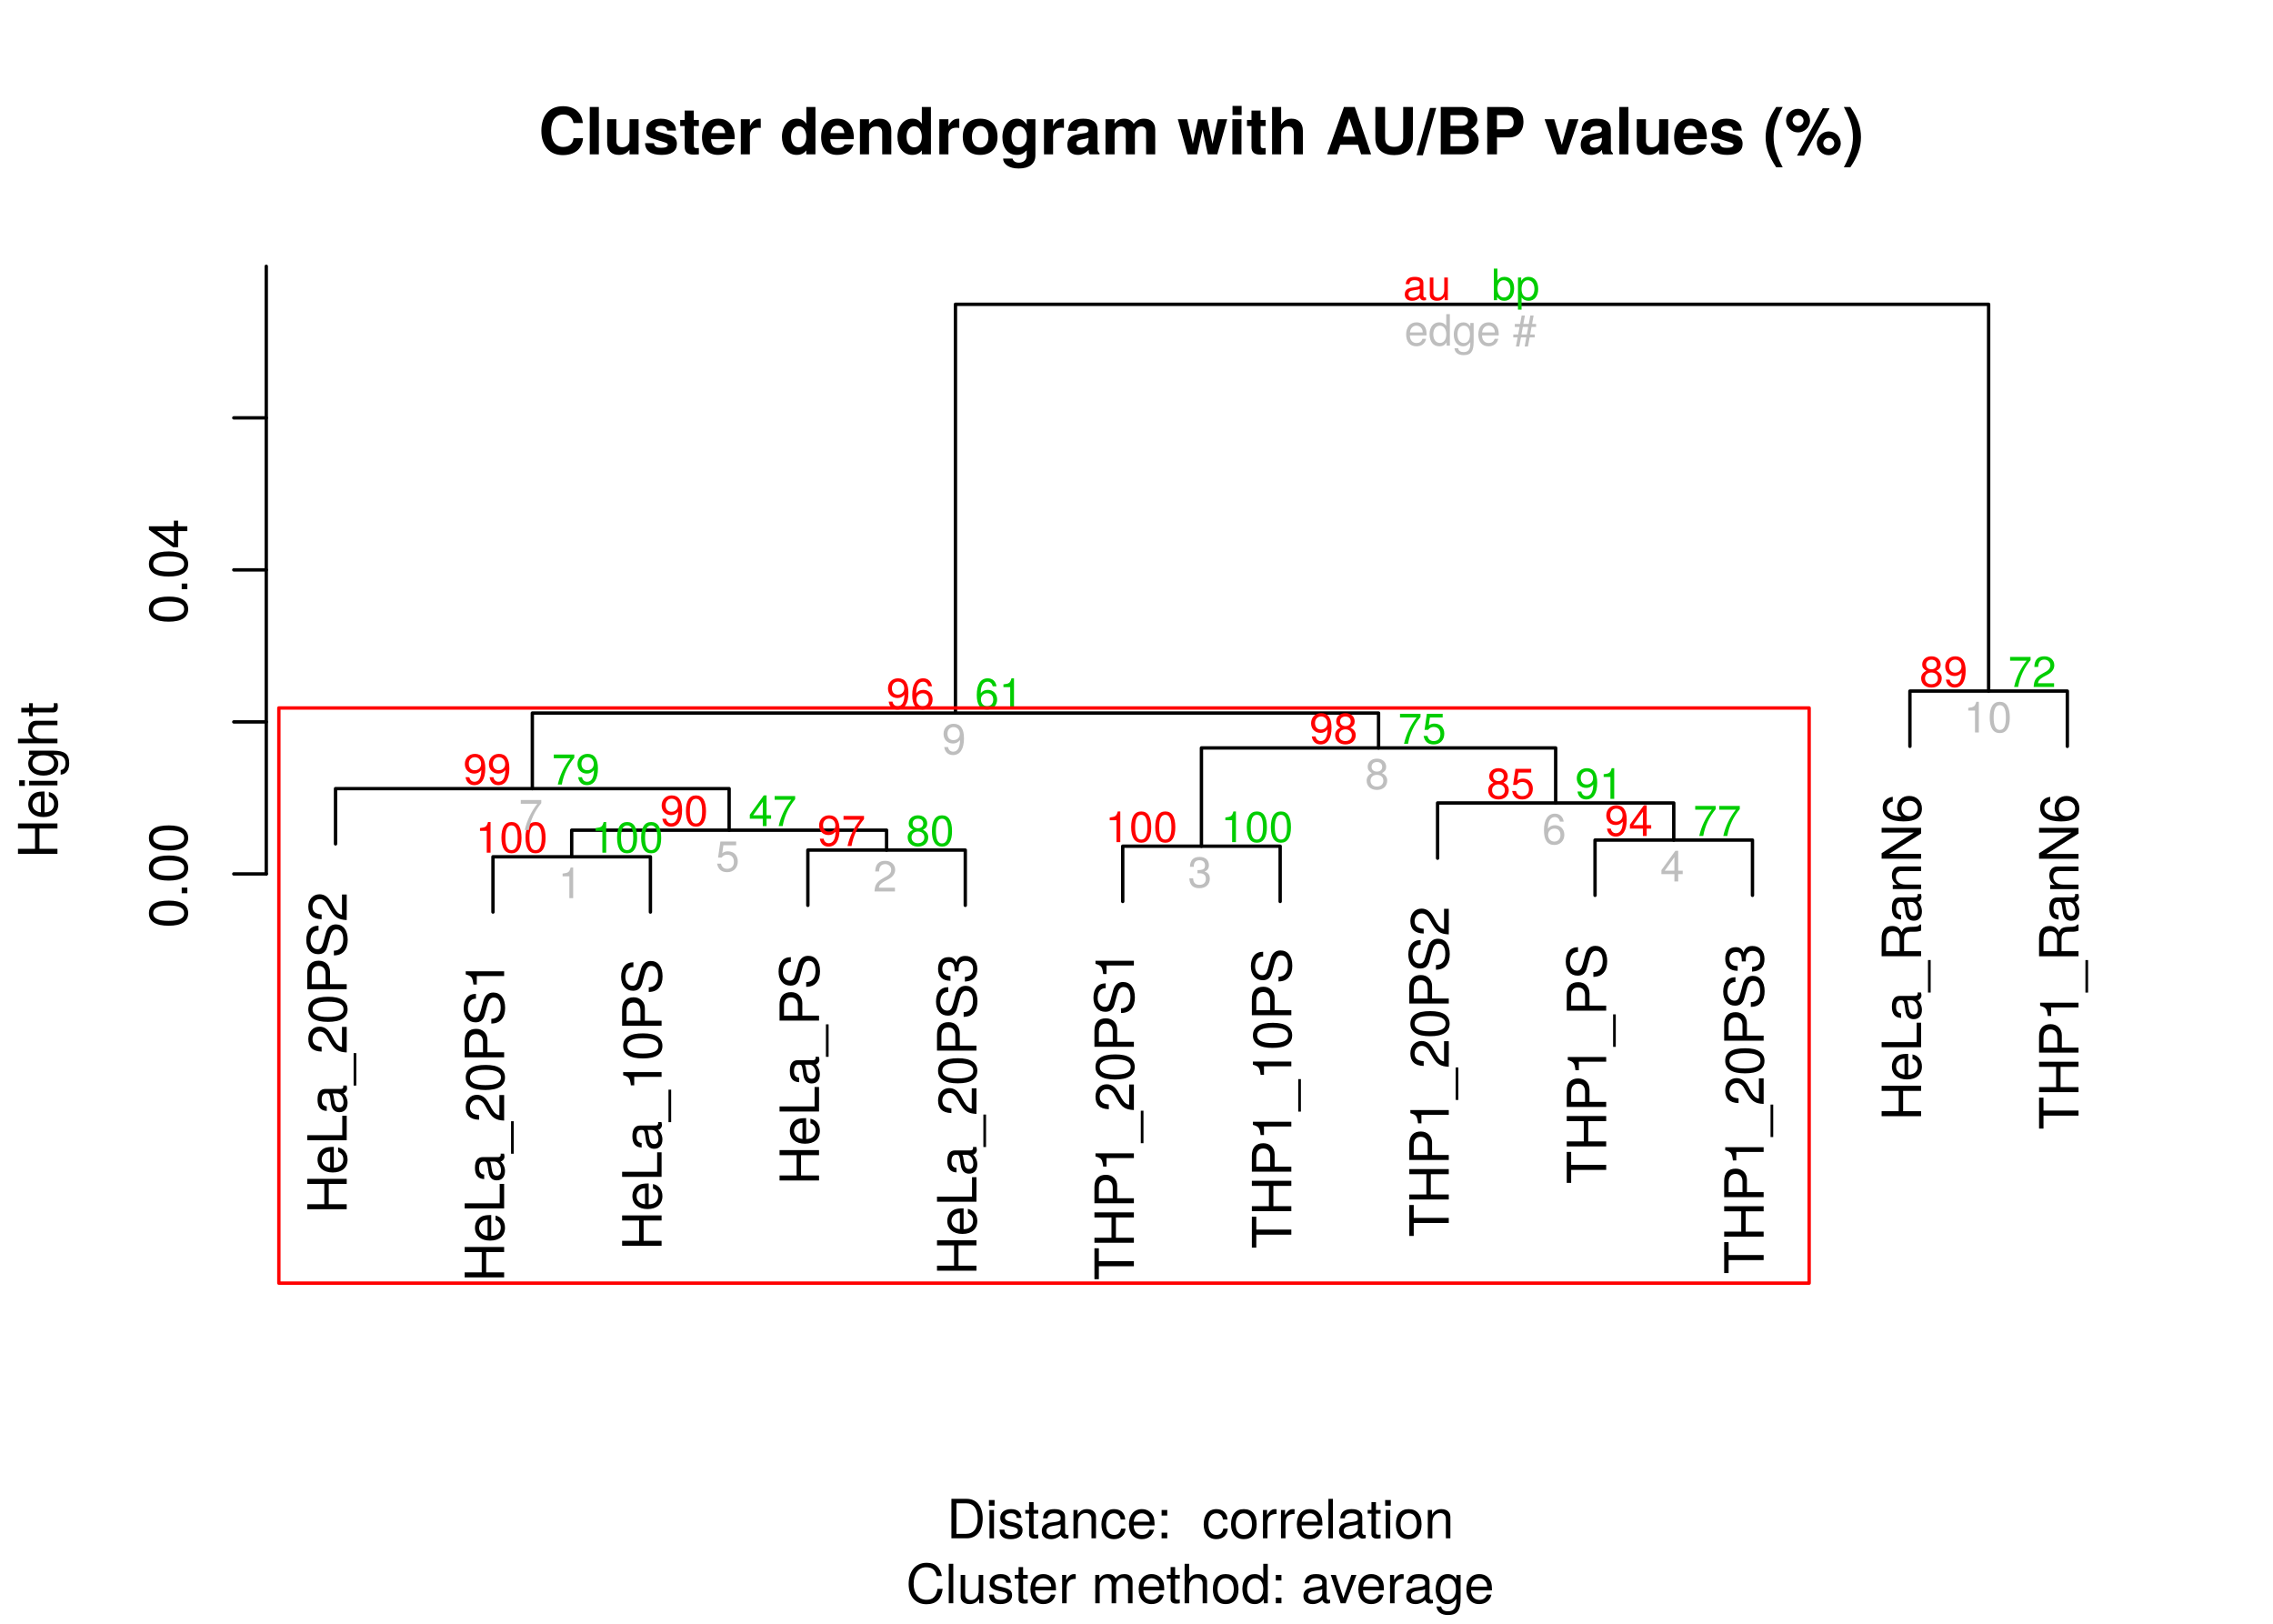 <?xml version="1.0" encoding="UTF-8"?>
<svg xmlns="http://www.w3.org/2000/svg" xmlns:xlink="http://www.w3.org/1999/xlink" width="504pt" height="360pt" viewBox="0 0 504 360" version="1.1">
<defs>
<g>
<symbol overflow="visible" id="glyph0-0">
<path style="stroke:none;" d=""/>
</symbol>
<symbol overflow="visible" id="glyph0-1">
<path style="stroke:none;" d="M 0 -7.734 L -8.75 -7.734 L -8.75 -6.609 L -4.969 -6.609 L -4.969 -2.109 L -8.75 -2.109 L -8.75 -1 L 0 -1 L 0 -2.109 L -3.984 -2.109 L -3.984 -6.609 L 0 -6.609 Z M 0 -7.734 "/>
</symbol>
<symbol overflow="visible" id="glyph0-2">
<path style="stroke:none;" d="M -2.859 -6.156 C -3.766 -6.156 -4.344 -6.078 -4.812 -5.906 C -5.844 -5.5 -6.469 -4.531 -6.469 -3.359 C -6.469 -1.609 -5.172 -0.484 -3.109 -0.484 C -1.047 -0.484 0.188 -1.578 0.188 -3.344 C 0.188 -4.781 -0.641 -5.766 -1.906 -6.031 L -1.906 -5.016 C -1.078 -4.734 -0.75 -4.172 -0.75 -3.375 C -0.75 -2.328 -1.422 -1.547 -2.859 -1.531 Z M -3.75 -5.094 C -3.75 -5.094 -3.703 -5.094 -3.672 -5.078 L -3.672 -1.547 C -4.781 -1.625 -5.547 -2.344 -5.547 -3.344 C -5.547 -4.328 -4.734 -5.094 -3.75 -5.094 Z M -3.75 -5.094 "/>
</symbol>
<symbol overflow="visible" id="glyph0-3">
<path style="stroke:none;" d="M 0 -6.391 L -0.984 -6.391 L -0.984 -2.078 L -8.75 -2.078 L -8.75 -0.953 L 0 -0.953 Z M 0 -6.391 "/>
</symbol>
<symbol overflow="visible" id="glyph0-4">
<path style="stroke:none;" d="M -0.031 -6.422 L -0.781 -6.422 C -0.75 -6.312 -0.75 -6.266 -0.75 -6.203 C -0.75 -5.859 -0.938 -5.656 -1.25 -5.656 L -4.75 -5.656 C -5.875 -5.656 -6.469 -4.844 -6.469 -3.297 C -6.469 -1.781 -5.875 -0.844 -4.422 -0.781 L -4.422 -1.781 C -5.203 -1.875 -5.547 -2.328 -5.547 -3.266 C -5.547 -4.156 -5.203 -4.672 -4.609 -4.672 L -4.344 -4.672 C -3.922 -4.672 -3.75 -4.422 -3.641 -3.625 C -3.469 -2.203 -3.422 -1.984 -3.266 -1.609 C -2.969 -0.875 -2.406 -0.5 -1.625 -0.5 C -0.484 -0.5 0.188 -1.297 0.188 -2.562 C 0.188 -3.375 -0.156 -4.156 -0.75 -4.703 C -0.266 -4.812 0.078 -5.25 0.078 -5.734 C 0.078 -5.938 0.062 -6.094 -0.031 -6.422 Z M -2.172 -4.672 C -1.266 -4.672 -0.703 -3.75 -0.703 -2.781 C -0.703 -2 -0.969 -1.547 -1.656 -1.547 C -2.312 -1.547 -2.609 -1.984 -2.766 -3.062 C -2.906 -4.109 -2.953 -4.328 -3.109 -4.672 Z M -2.172 -4.672 "/>
</symbol>
<symbol overflow="visible" id="glyph0-5">
<path style="stroke:none;" d="M 2.125 -6.938 L 1.531 -6.938 L 1.531 0.266 L 2.125 0.266 Z M 2.125 -6.938 "/>
</symbol>
<symbol overflow="visible" id="glyph0-6">
<path style="stroke:none;" d="M -6.016 -6.125 C -7.453 -6.125 -8.516 -5.016 -8.516 -3.406 C -8.516 -1.672 -7.625 -0.656 -5.562 -0.594 L -5.562 -1.656 C -6.984 -1.734 -7.578 -2.328 -7.578 -3.375 C -7.578 -4.328 -6.906 -5.047 -5.984 -5.047 C -5.312 -5.047 -4.734 -4.656 -4.312 -3.906 L -3.688 -2.797 C -2.672 -1.016 -1.875 -0.5 0 -0.406 L 0 -6.078 L -1.047 -6.078 L -1.047 -1.594 C -1.734 -1.703 -2.188 -2.094 -2.797 -3.125 L -3.438 -4.328 C -4.078 -5.516 -4.969 -6.125 -6.016 -6.125 Z M -6.016 -6.125 "/>
</symbol>
<symbol overflow="visible" id="glyph0-7">
<path style="stroke:none;" d="M -4.094 -6.078 C -7.047 -6.078 -8.516 -5.141 -8.516 -3.297 C -8.516 -1.469 -7.016 -0.516 -4.156 -0.516 C -1.297 -0.516 0.188 -1.469 0.188 -3.297 C 0.188 -5.094 -1.297 -6.078 -4.094 -6.078 Z M -4.188 -5 C -1.781 -5 -0.703 -4.453 -0.703 -3.281 C -0.703 -2.156 -1.828 -1.594 -4.156 -1.594 C -6.484 -1.594 -7.578 -2.156 -7.578 -3.297 C -7.578 -4.438 -6.469 -5 -4.188 -5 Z M -4.188 -5 "/>
</symbol>
<symbol overflow="visible" id="glyph0-8">
<path style="stroke:none;" d="M -6.188 -7.406 C -7.828 -7.406 -8.75 -6.438 -8.75 -4.703 L -8.75 -1.094 L 0 -1.094 L 0 -2.203 L -3.703 -2.203 L -3.703 -4.953 C -3.703 -6.391 -4.734 -7.406 -6.188 -7.406 Z M -6.234 -6.234 C -5.266 -6.234 -4.688 -5.609 -4.688 -4.531 L -4.688 -2.203 L -7.766 -2.203 L -7.766 -4.531 C -7.766 -5.609 -7.188 -6.234 -6.234 -6.234 Z M -6.234 -6.234 "/>
</symbol>
<symbol overflow="visible" id="glyph0-9">
<path style="stroke:none;" d="M -2.406 -7.453 C -3.484 -7.453 -4.266 -6.781 -4.594 -5.594 L -5.188 -3.391 C -5.453 -2.344 -5.812 -1.953 -6.484 -1.953 C -7.375 -1.953 -8.031 -2.734 -8.031 -3.906 C -8.031 -5.297 -7.391 -6.094 -6.25 -6.094 L -6.25 -7.156 C -7.969 -7.156 -8.969 -5.969 -8.969 -3.953 C -8.969 -2.031 -7.906 -0.844 -6.328 -0.844 C -5.25 -0.844 -4.578 -1.406 -4.281 -2.562 L -3.703 -4.734 C -3.422 -5.828 -2.969 -6.344 -2.297 -6.344 C -1.328 -6.344 -0.766 -5.609 -0.766 -4.109 C -0.766 -2.453 -1.594 -1.625 -2.844 -1.625 L -2.844 -0.578 C -0.781 -0.578 0.219 -1.969 0.219 -4.031 C 0.219 -6.25 -0.844 -7.453 -2.406 -7.453 Z M -2.406 -7.453 "/>
</symbol>
<symbol overflow="visible" id="glyph0-10">
<path style="stroke:none;" d="M 0 -4.156 L -8.516 -4.156 L -8.516 -3.469 C -7.203 -3.094 -7.016 -2.859 -6.812 -1.219 L -6.062 -1.219 L -6.062 -3.109 L 0 -3.109 Z M 0 -4.156 "/>
</symbol>
<symbol overflow="visible" id="glyph0-11">
<path style="stroke:none;" d="M -2.469 -6.078 C -3.5 -6.078 -4.109 -5.656 -4.453 -4.625 C -4.766 -5.422 -5.312 -5.812 -6.172 -5.812 C -7.625 -5.812 -8.516 -4.844 -8.516 -3.234 C -8.516 -1.516 -7.578 -0.594 -5.766 -0.562 L -5.766 -1.625 C -7.016 -1.641 -7.578 -2.156 -7.578 -3.234 C -7.578 -4.172 -7.031 -4.734 -6.125 -4.734 C -5.219 -4.734 -4.844 -4.344 -4.844 -2.656 L -3.953 -2.656 L -3.953 -3.234 C -3.953 -4.391 -3.406 -4.984 -2.453 -4.984 C -1.391 -4.984 -0.75 -4.328 -0.75 -3.234 C -0.75 -2.078 -1.328 -1.516 -2.562 -1.438 L -2.562 -0.391 C -0.672 -0.516 0.188 -1.453 0.188 -3.188 C 0.188 -4.938 -0.859 -6.078 -2.469 -6.078 Z M -2.469 -6.078 "/>
</symbol>
<symbol overflow="visible" id="glyph0-12">
<path style="stroke:none;" d="M -7.766 -7.109 L -8.75 -7.109 L -8.75 -0.25 L -7.766 -0.25 L -7.766 -3.125 L 0 -3.125 L 0 -4.25 L -7.766 -4.25 Z M -7.766 -7.109 "/>
</symbol>
<symbol overflow="visible" id="glyph0-13">
<path style="stroke:none;" d="M 0 -8.141 L -0.281 -8.141 C -0.562 -7.734 -0.875 -7.625 -2.047 -7.625 C -3.484 -7.594 -3.906 -7.375 -4.312 -6.438 C -4.797 -7.422 -5.406 -7.812 -6.406 -7.812 C -7.922 -7.812 -8.75 -6.859 -8.75 -5.141 L -8.75 -1.109 L 0 -1.109 L 0 -2.234 L -3.766 -2.234 L -3.766 -5.109 C -3.766 -6.094 -3.281 -6.562 -2.203 -6.547 L -1.422 -6.547 C -0.891 -6.531 -0.359 -6.641 0 -6.797 Z M -6.25 -6.641 C -5.219 -6.641 -4.75 -6.125 -4.75 -4.938 L -4.75 -2.234 L -7.766 -2.234 L -7.766 -4.938 C -7.766 -6.188 -7.234 -6.641 -6.25 -6.641 Z M -6.25 -6.641 "/>
</symbol>
<symbol overflow="visible" id="glyph0-14">
<path style="stroke:none;" d="M 0 -5.844 L -4.75 -5.844 C -5.797 -5.844 -6.469 -5.062 -6.469 -3.859 C -6.469 -2.922 -6.109 -2.312 -5.234 -1.766 L -6.281 -1.766 L -6.281 -0.844 L 0 -0.844 L 0 -1.844 L -3.469 -1.844 C -4.75 -1.844 -5.594 -2.531 -5.594 -3.547 C -5.594 -4.344 -5.109 -4.844 -4.359 -4.844 L 0 -4.844 Z M 0 -5.844 "/>
</symbol>
<symbol overflow="visible" id="glyph0-15">
<path style="stroke:none;" d="M 0 -7.75 L -8.75 -7.75 L -8.75 -6.703 L -1.594 -6.703 L -8.75 -2.125 L -8.75 -0.906 L 0 -0.906 L 0 -1.969 L -7.094 -1.969 L 0 -6.484 Z M 0 -7.75 "/>
</symbol>
<symbol overflow="visible" id="glyph0-16">
<path style="stroke:none;" d="M -2.641 -6.156 C -4.219 -6.156 -5.297 -5.078 -5.297 -3.547 C -5.297 -2.719 -4.969 -2.047 -4.344 -1.594 C -6.422 -1.609 -7.578 -2.281 -7.578 -3.484 C -7.578 -4.234 -7.109 -4.75 -6.281 -4.922 L -6.281 -5.969 C -7.688 -5.766 -8.516 -4.859 -8.516 -3.562 C -8.516 -1.578 -6.844 -0.516 -3.875 -0.516 C -1.219 -0.516 0.188 -1.422 0.188 -3.375 C 0.188 -4.984 -0.969 -6.156 -2.641 -6.156 Z M -2.562 -5.078 C -1.484 -5.078 -0.75 -4.359 -0.75 -3.391 C -0.75 -2.406 -1.531 -1.656 -2.609 -1.656 C -3.672 -1.656 -4.359 -2.375 -4.359 -3.422 C -4.359 -4.438 -3.703 -5.078 -2.562 -5.078 Z M -2.562 -5.078 "/>
</symbol>
<symbol overflow="visible" id="glyph0-17">
<path style="stroke:none;" d="M 0 -2.297 L -1.25 -2.297 L -1.25 -1.047 L 0 -1.047 Z M 0 -2.297 "/>
</symbol>
<symbol overflow="visible" id="glyph0-18">
<path style="stroke:none;" d="M -2.047 -6.234 L -2.984 -6.234 L -2.984 -4.984 L -8.516 -4.984 L -8.516 -4.203 L -3.156 -0.344 L -2.047 -0.344 L -2.047 -3.922 L 0 -3.922 L 0 -4.984 L -2.047 -4.984 Z M -2.984 -3.922 L -2.984 -1.266 L -6.703 -3.922 Z M -2.984 -3.922 "/>
</symbol>
<symbol overflow="visible" id="glyph0-19">
<path style="stroke:none;" d="M 0 -1.844 L -6.281 -1.844 L -6.281 -0.844 L 0 -0.844 Z M -7.234 -1.969 L -8.484 -1.969 L -8.484 -0.719 L -7.234 -0.719 Z M -7.234 -1.969 "/>
</symbol>
<symbol overflow="visible" id="glyph0-20">
<path style="stroke:none;" d="M -1.031 -5.875 L -6.281 -5.875 L -6.281 -4.938 L -5.375 -4.938 C -6.125 -4.438 -6.469 -3.828 -6.469 -3.031 C -6.469 -1.422 -5.125 -0.344 -3.078 -0.344 C -1.109 -0.344 0.188 -1.469 0.188 -2.938 C 0.188 -3.734 -0.156 -4.281 -0.953 -4.938 L -0.531 -4.938 C 1.141 -4.938 1.781 -4.266 1.781 -3.094 C 1.781 -2.297 1.484 -1.688 0.719 -1.578 L 0.719 -0.547 C 1.906 -0.656 2.609 -1.578 2.609 -3.062 C 2.609 -5.031 1.734 -5.875 -1.031 -5.875 Z M -3.109 -4.844 C -1.609 -4.844 -0.75 -4.203 -0.75 -3.141 C -0.75 -2.047 -1.625 -1.391 -3.141 -1.391 C -4.656 -1.391 -5.547 -2.062 -5.547 -3.125 C -5.547 -4.219 -4.625 -4.844 -3.109 -4.844 Z M -3.109 -4.844 "/>
</symbol>
<symbol overflow="visible" id="glyph0-21">
<path style="stroke:none;" d="M 0 -5.828 L -4.75 -5.828 C -5.812 -5.828 -6.469 -5.078 -6.469 -3.859 C -6.469 -2.969 -6.188 -2.422 -5.422 -1.844 L -8.75 -1.844 L -8.75 -0.844 L 0 -0.844 L 0 -1.844 L -3.469 -1.844 C -4.75 -1.844 -5.594 -2.516 -5.594 -3.547 C -5.594 -4.25 -5.188 -4.844 -4.359 -4.844 L 0 -4.844 Z M 0 -5.828 "/>
</symbol>
<symbol overflow="visible" id="glyph0-22">
<path style="stroke:none;" d="M 0 -3.047 L -0.844 -3.047 C -0.797 -2.922 -0.797 -2.766 -0.797 -2.562 C -0.797 -2.141 -0.906 -2.016 -1.359 -2.016 L -5.469 -2.016 L -5.469 -3.047 L -6.281 -3.047 L -6.281 -2.016 L -8.016 -2.016 L -8.016 -1.016 L -6.281 -1.016 L -6.281 -0.172 L -5.469 -0.172 L -5.469 -1.016 L -0.906 -1.016 C -0.281 -1.016 0.078 -1.453 0.078 -2.234 C 0.078 -2.469 0.062 -2.719 0 -3.047 Z M 0 -3.047 "/>
</symbol>
<symbol overflow="visible" id="glyph1-0">
<path style="stroke:none;" d=""/>
</symbol>
<symbol overflow="visible" id="glyph1-1">
<path style="stroke:none;" d="M 9.875 -3.594 L 7.766 -3.594 C 7.641 -2.25 6.781 -1.641 5.453 -1.641 C 3.781 -1.641 2.797 -2.922 2.797 -5.219 C 2.797 -7.531 3.812 -8.828 5.516 -8.828 C 6.688 -8.828 7.453 -8.297 7.766 -6.938 L 9.828 -6.938 C 9.641 -9.359 7.812 -10.672 5.453 -10.672 C 2.484 -10.672 0.641 -8.641 0.641 -5.25 C 0.641 -1.875 2.469 0.172 5.391 0.172 C 8 0.172 9.734 -1.188 9.875 -3.594 Z M 9.875 -3.594 "/>
</symbol>
<symbol overflow="visible" id="glyph1-2">
<path style="stroke:none;" d="M 2.984 0 L 2.984 -10.5 L 0.969 -10.5 L 0.969 0 Z M 2.984 0 "/>
</symbol>
<symbol overflow="visible" id="glyph1-3">
<path style="stroke:none;" d="M 7.797 0 L 7.797 -7.781 L 5.781 -7.781 L 5.781 -3.109 C 5.781 -2.188 5.125 -1.578 4.156 -1.578 C 3.281 -1.578 2.859 -2.047 2.859 -2.984 L 2.859 -7.781 L 0.828 -7.781 L 0.828 -2.562 C 0.828 -0.844 1.781 0.125 3.438 0.125 C 4.5 0.125 5.203 -0.266 5.781 -1.016 L 5.781 0 Z M 7.797 0 "/>
</symbol>
<symbol overflow="visible" id="glyph1-4">
<path style="stroke:none;" d="M 7.484 -2.312 L 7.484 -2.406 C 7.484 -3.297 6.984 -3.969 5.969 -4.266 L 3.422 -5 C 2.859 -5.156 2.703 -5.281 2.703 -5.609 C 2.703 -6.031 3.172 -6.328 3.875 -6.328 C 4.844 -6.328 5.312 -5.984 5.328 -5.266 L 7.281 -5.266 C 7.25 -6.922 5.984 -7.906 3.891 -7.906 C 1.922 -7.906 0.688 -6.922 0.688 -5.312 C 0.688 -4.359 0.953 -3.844 2.391 -3.406 L 4.797 -2.656 C 5.297 -2.5 5.469 -2.328 5.469 -2.125 C 5.469 -1.641 4.906 -1.453 3.969 -1.453 C 3.047 -1.453 2.562 -1.625 2.391 -2.469 L 0.422 -2.469 C 0.469 -0.766 1.734 0.125 4.094 0.125 C 6.281 0.125 7.484 -0.734 7.484 -2.312 Z M 7.484 -2.312 "/>
</symbol>
<symbol overflow="visible" id="glyph1-5">
<path style="stroke:none;" d="M 4.344 0 L 4.344 -1.406 C 4.141 -1.391 4.016 -1.375 3.875 -1.375 C 3.344 -1.375 3.219 -1.531 3.219 -2.219 L 3.219 -6.281 L 4.344 -6.281 L 4.344 -7.625 L 3.219 -7.625 L 3.219 -9.703 L 1.203 -9.703 L 1.203 -7.625 L 0.203 -7.625 L 0.203 -6.281 L 1.203 -6.281 L 1.203 -1.672 C 1.203 -0.453 1.844 0.062 3.172 0.062 C 3.609 0.062 3.969 0.016 4.344 0 Z M 4.344 0 "/>
</symbol>
<symbol overflow="visible" id="glyph1-6">
<path style="stroke:none;" d="M 7.562 -3.594 C 7.562 -6.281 6.203 -7.906 3.922 -7.906 C 1.688 -7.906 0.312 -6.391 0.312 -3.781 C 0.312 -1.297 1.672 0.125 3.875 0.125 C 5.625 0.125 7.031 -0.656 7.484 -2.188 L 5.484 -2.188 C 5.312 -1.625 4.688 -1.406 3.953 -1.406 C 3 -1.406 2.391 -1.844 2.328 -3.359 L 7.547 -3.359 Z M 5.453 -4.703 L 2.359 -4.703 C 2.5 -5.781 3 -6.375 3.891 -6.375 C 4.75 -6.375 5.359 -5.812 5.453 -4.703 Z M 5.453 -4.703 "/>
</symbol>
<symbol overflow="visible" id="glyph1-7">
<path style="stroke:none;" d="M 5.328 -5.844 L 5.328 -7.891 C 5.219 -7.906 5.141 -7.906 5.078 -7.906 C 4.156 -7.906 3.359 -7.297 2.922 -6.25 L 2.922 -7.781 L 0.906 -7.781 L 0.906 0 L 2.922 0 L 2.922 -4.141 C 2.922 -5.312 3.516 -5.906 4.703 -5.906 C 4.906 -5.906 5.062 -5.891 5.328 -5.844 Z M 5.328 -5.844 "/>
</symbol>
<symbol overflow="visible" id="glyph1-8">
<path style="stroke:none;" d=""/>
</symbol>
<symbol overflow="visible" id="glyph1-9">
<path style="stroke:none;" d="M 7.844 0 L 7.844 -10.5 L 5.828 -10.5 L 5.828 -6.766 C 5.328 -7.547 4.656 -7.906 3.688 -7.906 C 1.828 -7.906 0.422 -6.219 0.422 -3.875 C 0.422 -1.672 1.625 0.125 3.688 0.125 C 4.656 0.125 5.328 -0.234 5.828 -0.891 L 5.828 0 Z M 5.828 -3.844 C 5.828 -2.438 5.141 -1.562 4.141 -1.562 C 3.125 -1.562 2.438 -2.453 2.438 -3.875 C 2.438 -5.312 3.125 -6.219 4.141 -6.219 C 5.156 -6.219 5.828 -5.328 5.828 -3.844 Z M 5.828 -3.844 "/>
</symbol>
<symbol overflow="visible" id="glyph1-10">
<path style="stroke:none;" d="M 7.859 0 L 7.859 -5.219 C 7.859 -6.922 6.922 -7.906 5.266 -7.906 C 4.203 -7.906 3.5 -7.516 2.922 -6.656 L 2.922 -7.781 L 0.906 -7.781 L 0.906 0 L 2.922 0 L 2.922 -4.672 C 2.922 -5.594 3.578 -6.188 4.547 -6.188 C 5.422 -6.188 5.844 -5.719 5.844 -4.797 L 5.844 0 Z M 7.859 0 "/>
</symbol>
<symbol overflow="visible" id="glyph1-11">
<path style="stroke:none;" d="M 8.203 -3.828 C 8.203 -6.469 6.766 -7.906 4.344 -7.906 C 1.953 -7.906 0.5 -6.438 0.5 -3.891 C 0.5 -1.328 1.953 0.125 4.344 0.125 C 6.719 0.125 8.203 -1.344 8.203 -3.828 Z M 6.188 -3.859 C 6.188 -2.406 5.438 -1.5 4.344 -1.5 C 3.25 -1.5 2.516 -2.406 2.516 -3.891 C 2.516 -5.375 3.25 -6.281 4.344 -6.281 C 5.453 -6.281 6.188 -5.391 6.188 -3.859 Z M 6.188 -3.859 "/>
</symbol>
<symbol overflow="visible" id="glyph1-12">
<path style="stroke:none;" d="M 7.797 0.266 L 7.797 -7.781 L 5.875 -7.781 L 5.875 -6.578 C 5.266 -7.5 4.609 -7.906 3.719 -7.906 C 1.875 -7.906 0.484 -6.203 0.484 -3.797 C 0.484 -1.391 1.75 0.125 3.672 0.125 C 4.578 0.125 5.125 -0.141 5.875 -0.891 L 5.875 0.266 C 5.875 1.203 5.172 1.844 4.156 1.844 C 3.406 1.844 2.891 1.531 2.734 0.938 L 0.641 0.938 C 0.672 2.203 1.953 3.141 4.094 3.141 C 6.438 3.141 7.797 2.094 7.797 0.266 Z M 5.906 -3.828 C 5.906 -2.422 5.172 -1.562 4.125 -1.562 C 3.172 -1.562 2.5 -2.422 2.5 -3.828 C 2.5 -5.297 3.172 -6.219 4.156 -6.219 C 5.156 -6.219 5.906 -5.266 5.906 -3.828 Z M 5.906 -3.828 "/>
</symbol>
<symbol overflow="visible" id="glyph1-13">
<path style="stroke:none;" d="M 7.547 0 L 7.547 -0.25 C 7.188 -0.578 7.094 -0.797 7.094 -1.203 L 7.094 -5.516 C 7.094 -7.109 6 -7.906 3.906 -7.906 C 1.797 -7.906 0.703 -7.016 0.578 -5.219 L 2.516 -5.219 C 2.625 -6.016 2.953 -6.281 3.953 -6.281 C 4.719 -6.281 5.109 -6.016 5.109 -5.5 C 5.109 -4.688 4.516 -4.766 3.5 -4.594 L 2.688 -4.453 C 1.156 -4.172 0.406 -3.516 0.406 -2.109 C 0.406 -0.594 1.469 0.125 2.766 0.125 C 3.625 0.125 4.422 -0.25 5.125 -0.984 C 5.125 -0.578 5.172 -0.234 5.359 0 Z M 5.109 -3.328 C 5.109 -2.156 4.531 -1.5 3.516 -1.5 C 2.844 -1.5 2.422 -1.75 2.422 -2.328 C 2.422 -2.922 2.734 -3.141 3.578 -3.297 L 4.266 -3.422 C 4.797 -3.531 4.891 -3.562 5.109 -3.672 Z M 5.109 -3.328 "/>
</symbol>
<symbol overflow="visible" id="glyph1-14">
<path style="stroke:none;" d="M 11.875 0 L 11.875 -5.5 C 11.875 -7.016 10.953 -7.906 9.391 -7.906 C 8.406 -7.906 7.719 -7.562 7.109 -6.75 C 6.734 -7.484 5.969 -7.906 5 -7.906 C 4.109 -7.906 3.531 -7.609 2.859 -6.812 L 2.859 -7.781 L 0.859 -7.781 L 0.859 0 L 2.875 0 L 2.875 -4.672 C 2.875 -5.625 3.406 -6.188 4.266 -6.188 C 4.938 -6.188 5.359 -5.812 5.359 -5.188 L 5.359 0 L 7.375 0 L 7.375 -4.672 C 7.375 -5.625 7.891 -6.188 8.766 -6.188 C 9.438 -6.188 9.859 -5.812 9.859 -5.188 L 9.859 0 Z M 11.875 0 "/>
</symbol>
<symbol overflow="visible" id="glyph1-15">
<path style="stroke:none;" d="M 11.031 -7.781 L 8.953 -7.781 L 7.766 -2.328 L 6.594 -7.781 L 4.578 -7.781 L 3.406 -2.328 L 2.156 -7.781 L 0.078 -7.781 L 2.266 0 L 4.344 0 L 5.578 -5.484 L 6.734 0 L 8.828 0 Z M 11.031 -7.781 "/>
</symbol>
<symbol overflow="visible" id="glyph1-16">
<path style="stroke:none;" d="M 2.984 0 L 2.984 -7.781 L 0.969 -7.781 L 0.969 0 Z M 3.016 -8.719 L 3.016 -10.734 L 1 -10.734 L 1 -8.719 Z M 3.016 -8.719 "/>
</symbol>
<symbol overflow="visible" id="glyph1-17">
<path style="stroke:none;" d="M 7.797 0 L 7.797 -5.219 C 7.797 -7.031 6.734 -7.906 5.266 -7.906 C 4.266 -7.906 3.547 -7.5 2.984 -6.656 L 2.984 -10.5 L 0.969 -10.5 L 0.969 0 L 2.984 0 L 2.984 -4.672 C 2.984 -5.562 3.625 -6.188 4.531 -6.188 C 5.266 -6.188 5.781 -5.812 5.781 -4.75 L 5.781 0 Z M 7.797 0 "/>
</symbol>
<symbol overflow="visible" id="glyph1-18">
<path style="stroke:none;" d="M 10.125 0 L 6.5 -10.5 L 4.109 -10.5 L 0.375 0 L 2.578 0 L 3.281 -2.125 L 7.219 -2.125 L 7.906 0 Z M 6.625 -3.922 L 3.891 -3.922 L 5.266 -8.031 Z M 6.625 -3.922 "/>
</symbol>
<symbol overflow="visible" id="glyph1-19">
<path style="stroke:none;" d="M 9.422 -3.547 L 9.422 -10.5 L 7.266 -10.5 L 7.266 -3.547 C 7.266 -2.281 6.609 -1.672 5.266 -1.672 C 3.906 -1.672 3.25 -2.281 3.25 -3.547 L 3.25 -10.5 L 1.094 -10.5 L 1.094 -3.547 C 1.094 -1.062 2.859 0.172 5.266 0.172 C 7.672 0.172 9.422 -1.062 9.422 -3.547 Z M 9.422 -3.547 "/>
</symbol>
<symbol overflow="visible" id="glyph1-20">
<path style="stroke:none;" d="M 4.188 -10.281 L 2.797 -10.281 L -0.172 0.203 L 1.219 0.203 Z M 4.188 -10.281 "/>
</symbol>
<symbol overflow="visible" id="glyph1-21">
<path style="stroke:none;" d="M 9.594 -3.031 C 9.594 -4.062 9.031 -4.891 7.844 -5.578 C 8.891 -6.234 9.297 -6.844 9.297 -7.734 C 9.297 -9.219 8.047 -10.5 5.859 -10.5 L 1.188 -10.5 L 1.188 0 L 5.906 0 C 8.359 0 9.594 -1.297 9.594 -3.031 Z M 7.219 -7.5 C 7.219 -6.734 6.688 -6.328 5.688 -6.328 L 3.344 -6.328 L 3.344 -8.703 L 5.688 -8.703 C 6.688 -8.703 7.219 -8.281 7.219 -7.5 Z M 7.516 -3.156 C 7.516 -2.281 6.969 -1.797 5.922 -1.797 L 3.344 -1.797 L 3.344 -4.531 L 5.922 -4.531 C 6.969 -4.531 7.516 -4.047 7.516 -3.156 Z M 7.516 -3.156 "/>
</symbol>
<symbol overflow="visible" id="glyph1-22">
<path style="stroke:none;" d="M 9.125 -7.25 C 9.125 -9.344 7.922 -10.5 5.734 -10.5 L 1.094 -10.5 L 1.094 0 L 3.25 0 L 3.25 -3.75 L 5.953 -3.75 C 7.875 -3.75 9.125 -5.109 9.125 -7.25 Z M 6.953 -7.109 C 6.953 -6.047 6.422 -5.547 5.266 -5.547 L 3.25 -5.547 L 3.25 -8.703 L 5.266 -8.703 C 6.422 -8.703 6.953 -8.203 6.953 -7.109 Z M 6.953 -7.109 "/>
</symbol>
<symbol overflow="visible" id="glyph1-23">
<path style="stroke:none;" d="M 7.719 -7.781 L 5.594 -7.781 L 4.016 -2.094 L 2.328 -7.781 L 0.203 -7.781 L 2.922 0 L 5.047 0 Z M 7.719 -7.781 "/>
</symbol>
<symbol overflow="visible" id="glyph1-24">
<path style="stroke:none;" d="M 4.359 2.875 C 2.844 -0.094 2.344 -1.703 2.344 -3.812 C 2.344 -5.922 2.844 -7.562 4.359 -10.5 L 2.922 -10.5 C 1.266 -8.016 0.578 -6.016 0.578 -3.812 C 0.578 -1.594 1.266 0.391 2.922 2.875 Z M 4.359 2.875 "/>
</symbol>
<symbol overflow="visible" id="glyph1-25">
<path style="stroke:none;" d="M 5.625 -7.453 C 5.625 -8.938 4.453 -10.094 2.969 -10.094 C 1.516 -10.094 0.312 -8.922 0.312 -7.484 C 0.312 -6.031 1.516 -4.859 2.969 -4.859 C 4.406 -4.859 5.625 -6.031 5.625 -7.453 Z M 4.188 -7.469 C 4.188 -6.812 3.625 -6.266 2.969 -6.266 C 2.297 -6.266 1.75 -6.812 1.75 -7.484 C 1.75 -8.125 2.297 -8.672 2.969 -8.672 C 3.641 -8.672 4.188 -8.141 4.188 -7.469 Z M 9.969 -10.219 L 8.438 -10.219 L 2.734 0.281 L 4.281 0.281 Z M 12.438 -2.406 C 12.438 -3.906 11.266 -5.078 9.781 -5.078 C 8.328 -5.078 7.125 -3.891 7.125 -2.453 C 7.125 -1 8.328 0.188 9.781 0.188 C 11.219 0.188 12.438 -1 12.438 -2.406 Z M 11 -2.422 C 11 -1.766 10.438 -1.219 9.781 -1.219 C 9.109 -1.219 8.562 -1.766 8.562 -2.438 C 8.562 -3.094 9.109 -3.641 9.781 -3.641 C 10.453 -3.641 11 -3.094 11 -2.422 Z M 11 -2.422 "/>
</symbol>
<symbol overflow="visible" id="glyph1-26">
<path style="stroke:none;" d="M 4.109 -3.797 C 4.109 -6.016 3.422 -8.016 1.75 -10.5 L 0.312 -10.5 C 1.844 -7.531 2.328 -5.922 2.328 -3.797 C 2.328 -1.703 1.844 -0.062 0.312 2.875 L 1.75 2.875 C 3.422 0.391 4.109 -1.594 4.109 -3.797 Z M 4.109 -3.797 "/>
</symbol>
<symbol overflow="visible" id="glyph2-0">
<path style="stroke:none;" d=""/>
</symbol>
<symbol overflow="visible" id="glyph2-1">
<path style="stroke:none;" d="M 8.125 -3.188 L 6.969 -3.188 C 6.703 -1.531 6.016 -0.766 4.531 -0.766 C 2.797 -0.766 1.688 -2.094 1.688 -4.281 C 1.688 -6.531 2.75 -7.984 4.438 -7.984 C 5.812 -7.984 6.531 -7.375 6.797 -6.031 L 7.938 -6.031 C 7.594 -7.953 6.484 -8.969 4.578 -8.969 C 1.922 -8.969 0.578 -6.828 0.578 -4.266 C 0.578 -1.719 1.953 0.219 4.531 0.219 C 6.656 0.219 7.859 -0.906 8.125 -3.188 Z M 8.125 -3.188 "/>
</symbol>
<symbol overflow="visible" id="glyph2-2">
<path style="stroke:none;" d="M 1.812 0 L 1.812 -8.75 L 0.812 -8.75 L 0.812 0 Z M 1.812 0 "/>
</symbol>
<symbol overflow="visible" id="glyph2-3">
<path style="stroke:none;" d="M 5.781 0 L 5.781 -6.281 L 4.781 -6.281 L 4.781 -2.812 C 4.781 -1.531 4.109 -0.703 3.078 -0.703 C 2.281 -0.703 1.781 -1.172 1.781 -1.938 L 1.781 -6.281 L 0.781 -6.281 L 0.781 -1.531 C 0.781 -0.484 1.562 0.188 2.781 0.188 C 3.703 0.188 4.297 -0.141 4.891 -0.969 L 4.891 0 Z M 5.781 0 "/>
</symbol>
<symbol overflow="visible" id="glyph2-4">
<path style="stroke:none;" d="M 5.516 -1.766 C 5.516 -2.703 4.984 -3.172 3.734 -3.469 L 2.766 -3.703 C 1.953 -3.891 1.609 -4.156 1.609 -4.594 C 1.609 -5.172 2.125 -5.547 2.938 -5.547 C 3.75 -5.547 4.172 -5.203 4.203 -4.531 L 5.25 -4.531 C 5.25 -5.766 4.422 -6.469 2.969 -6.469 C 1.516 -6.469 0.562 -5.719 0.562 -4.547 C 0.562 -3.562 1.062 -3.094 2.562 -2.734 L 3.484 -2.516 C 4.188 -2.344 4.469 -2.141 4.469 -1.688 C 4.469 -1.094 3.875 -0.75 3 -0.75 C 2.094 -0.75 1.594 -0.953 1.469 -1.922 L 0.406 -1.922 C 0.453 -0.469 1.266 0.188 2.922 0.188 C 4.5 0.188 5.516 -0.547 5.516 -1.766 Z M 5.516 -1.766 "/>
</symbol>
<symbol overflow="visible" id="glyph2-5">
<path style="stroke:none;" d="M 3.047 0 L 3.047 -0.844 C 2.922 -0.797 2.766 -0.797 2.562 -0.797 C 2.141 -0.797 2.016 -0.906 2.016 -1.359 L 2.016 -5.469 L 3.047 -5.469 L 3.047 -6.281 L 2.016 -6.281 L 2.016 -8.016 L 1.016 -8.016 L 1.016 -6.281 L 0.172 -6.281 L 0.172 -5.469 L 1.016 -5.469 L 1.016 -0.906 C 1.016 -0.281 1.453 0.078 2.234 0.078 C 2.469 0.078 2.719 0.062 3.047 0 Z M 3.047 0 "/>
</symbol>
<symbol overflow="visible" id="glyph2-6">
<path style="stroke:none;" d="M 6.156 -2.859 C 6.156 -3.766 6.078 -4.344 5.906 -4.812 C 5.5 -5.844 4.531 -6.469 3.359 -6.469 C 1.609 -6.469 0.484 -5.172 0.484 -3.109 C 0.484 -1.047 1.578 0.188 3.344 0.188 C 4.781 0.188 5.766 -0.641 6.031 -1.906 L 5.016 -1.906 C 4.734 -1.078 4.172 -0.75 3.375 -0.75 C 2.328 -0.75 1.547 -1.422 1.531 -2.859 Z M 5.094 -3.75 C 5.094 -3.75 5.094 -3.703 5.078 -3.672 L 1.547 -3.672 C 1.625 -4.781 2.344 -5.547 3.344 -5.547 C 4.328 -5.547 5.094 -4.734 5.094 -3.75 Z M 5.094 -3.75 "/>
</symbol>
<symbol overflow="visible" id="glyph2-7">
<path style="stroke:none;" d="M 3.859 -5.406 L 3.859 -6.438 C 3.688 -6.453 3.594 -6.469 3.469 -6.469 C 2.812 -6.469 2.328 -6.078 1.75 -5.141 L 1.75 -6.281 L 0.844 -6.281 L 0.844 0 L 1.844 0 L 1.844 -3.266 C 1.844 -4.688 2.297 -5.391 3.859 -5.406 Z M 3.859 -5.406 "/>
</symbol>
<symbol overflow="visible" id="glyph2-8">
<path style="stroke:none;" d=""/>
</symbol>
<symbol overflow="visible" id="glyph2-9">
<path style="stroke:none;" d="M 9.125 0 L 9.125 -4.719 C 9.125 -5.844 8.5 -6.469 7.312 -6.469 C 6.484 -6.469 5.969 -6.219 5.391 -5.516 C 5.016 -6.188 4.516 -6.469 3.703 -6.469 C 2.859 -6.469 2.297 -6.156 1.766 -5.406 L 1.766 -6.281 L 0.859 -6.281 L 0.859 0 L 1.844 0 L 1.844 -3.953 C 1.844 -4.859 2.516 -5.594 3.328 -5.594 C 4.062 -5.594 4.484 -5.141 4.484 -4.328 L 4.484 0 L 5.484 0 L 5.484 -3.953 C 5.484 -4.859 6.156 -5.594 6.969 -5.594 C 7.703 -5.594 8.125 -5.125 8.125 -4.328 L 8.125 0 Z M 9.125 0 "/>
</symbol>
<symbol overflow="visible" id="glyph2-10">
<path style="stroke:none;" d="M 5.828 0 L 5.828 -4.75 C 5.828 -5.812 5.078 -6.469 3.859 -6.469 C 2.969 -6.469 2.422 -6.188 1.844 -5.422 L 1.844 -8.75 L 0.844 -8.75 L 0.844 0 L 1.844 0 L 1.844 -3.469 C 1.844 -4.75 2.516 -5.594 3.547 -5.594 C 4.25 -5.594 4.844 -5.188 4.844 -4.359 L 4.844 0 Z M 5.828 0 "/>
</symbol>
<symbol overflow="visible" id="glyph2-11">
<path style="stroke:none;" d="M 6.125 -3.094 C 6.125 -5.266 5.078 -6.469 3.266 -6.469 C 1.5 -6.469 0.438 -5.25 0.438 -3.141 C 0.438 -1.031 1.484 0.188 3.281 0.188 C 5.047 0.188 6.125 -1.031 6.125 -3.094 Z M 5.078 -3.109 C 5.078 -1.625 4.375 -0.75 3.281 -0.75 C 2.156 -0.75 1.469 -1.625 1.469 -3.141 C 1.469 -4.656 2.156 -5.547 3.281 -5.547 C 4.406 -5.547 5.078 -4.672 5.078 -3.109 Z M 5.078 -3.109 "/>
</symbol>
<symbol overflow="visible" id="glyph2-12">
<path style="stroke:none;" d="M 5.938 0 L 5.938 -8.75 L 4.938 -8.75 L 4.938 -5.5 C 4.531 -6.125 3.859 -6.469 3.016 -6.469 C 1.375 -6.469 0.312 -5.203 0.312 -3.203 C 0.312 -1.078 1.359 0.188 3.047 0.188 C 3.906 0.188 4.516 -0.141 5.047 -0.922 L 5.047 0 Z M 4.938 -3.125 C 4.938 -1.672 4.25 -0.75 3.188 -0.75 C 2.094 -0.75 1.359 -1.688 1.359 -3.141 C 1.359 -4.609 2.094 -5.531 3.188 -5.531 C 4.266 -5.531 4.938 -4.578 4.938 -3.125 Z M 4.938 -3.125 "/>
</symbol>
<symbol overflow="visible" id="glyph2-13">
<path style="stroke:none;" d="M 2.297 0 L 2.297 -1.25 L 1.047 -1.25 L 1.047 0 Z M 2.297 -5.047 L 2.297 -6.281 L 1.047 -6.281 L 1.047 -5.047 Z M 2.297 -5.047 "/>
</symbol>
<symbol overflow="visible" id="glyph2-14">
<path style="stroke:none;" d="M 6.422 -0.031 L 6.422 -0.781 C 6.312 -0.75 6.266 -0.75 6.203 -0.75 C 5.859 -0.75 5.656 -0.938 5.656 -1.25 L 5.656 -4.75 C 5.656 -5.875 4.844 -6.469 3.297 -6.469 C 1.781 -6.469 0.844 -5.875 0.781 -4.422 L 1.781 -4.422 C 1.875 -5.203 2.328 -5.547 3.266 -5.547 C 4.156 -5.547 4.672 -5.203 4.672 -4.609 L 4.672 -4.344 C 4.672 -3.922 4.422 -3.75 3.625 -3.641 C 2.203 -3.469 1.984 -3.422 1.609 -3.266 C 0.875 -2.969 0.5 -2.406 0.5 -1.625 C 0.5 -0.484 1.297 0.188 2.562 0.188 C 3.375 0.188 4.156 -0.156 4.703 -0.75 C 4.812 -0.266 5.25 0.078 5.734 0.078 C 5.938 0.078 6.094 0.062 6.422 -0.031 Z M 4.672 -2.172 C 4.672 -1.266 3.75 -0.703 2.781 -0.703 C 2 -0.703 1.547 -0.969 1.547 -1.656 C 1.547 -2.312 1.984 -2.609 3.062 -2.766 C 4.109 -2.906 4.328 -2.953 4.672 -3.109 Z M 4.672 -2.172 "/>
</symbol>
<symbol overflow="visible" id="glyph2-15">
<path style="stroke:none;" d="M 5.828 -6.281 L 4.703 -6.281 L 2.922 -1.188 L 1.25 -6.281 L 0.125 -6.281 L 2.328 0 L 3.422 0 Z M 5.828 -6.281 "/>
</symbol>
<symbol overflow="visible" id="glyph2-16">
<path style="stroke:none;" d="M 5.875 -1.031 L 5.875 -6.281 L 4.938 -6.281 L 4.938 -5.375 C 4.438 -6.125 3.828 -6.469 3.031 -6.469 C 1.422 -6.469 0.344 -5.125 0.344 -3.078 C 0.344 -1.109 1.469 0.188 2.938 0.188 C 3.734 0.188 4.281 -0.156 4.938 -0.953 L 4.938 -0.531 C 4.938 1.141 4.266 1.781 3.094 1.781 C 2.297 1.781 1.688 1.484 1.578 0.719 L 0.547 0.719 C 0.656 1.906 1.578 2.609 3.062 2.609 C 5.031 2.609 5.875 1.734 5.875 -1.031 Z M 4.844 -3.109 C 4.844 -1.609 4.203 -0.75 3.141 -0.75 C 2.047 -0.75 1.391 -1.625 1.391 -3.141 C 1.391 -4.656 2.062 -5.547 3.125 -5.547 C 4.219 -5.547 4.844 -4.625 4.844 -3.109 Z M 4.844 -3.109 "/>
</symbol>
<symbol overflow="visible" id="glyph2-17">
<path style="stroke:none;" d="M 8 -4.375 C 8 -7.094 6.656 -8.75 4.438 -8.75 L 1.062 -8.75 L 1.062 0 L 4.438 0 C 6.641 0 8 -1.656 8 -4.375 Z M 6.891 -4.375 C 6.891 -2.156 5.969 -0.984 4.25 -0.984 L 2.188 -0.984 L 2.188 -7.766 L 4.25 -7.766 C 5.969 -7.766 6.891 -6.594 6.891 -4.375 Z M 6.891 -4.375 "/>
</symbol>
<symbol overflow="visible" id="glyph2-18">
<path style="stroke:none;" d="M 1.844 0 L 1.844 -6.281 L 0.844 -6.281 L 0.844 0 Z M 1.969 -7.234 L 1.969 -8.484 L 0.719 -8.484 L 0.719 -7.234 Z M 1.969 -7.234 "/>
</symbol>
<symbol overflow="visible" id="glyph2-19">
<path style="stroke:none;" d="M 5.844 0 L 5.844 -4.75 C 5.844 -5.797 5.062 -6.469 3.859 -6.469 C 2.922 -6.469 2.312 -6.109 1.766 -5.234 L 1.766 -6.281 L 0.844 -6.281 L 0.844 0 L 1.844 0 L 1.844 -3.469 C 1.844 -4.75 2.531 -5.594 3.547 -5.594 C 4.344 -5.594 4.844 -5.109 4.844 -4.359 L 4.844 0 Z M 5.844 0 "/>
</symbol>
<symbol overflow="visible" id="glyph2-20">
<path style="stroke:none;" d="M 5.719 -2.156 L 4.719 -2.156 C 4.547 -1.156 4.031 -0.75 3.188 -0.75 C 2.078 -0.75 1.422 -1.594 1.422 -3.078 C 1.422 -4.656 2.062 -5.547 3.156 -5.547 C 4 -5.547 4.531 -5.047 4.641 -4.172 L 5.656 -4.172 C 5.531 -5.719 4.578 -6.469 3.172 -6.469 C 1.469 -6.469 0.375 -5.172 0.375 -3.078 C 0.375 -1.062 1.453 0.188 3.156 0.188 C 4.656 0.188 5.609 -0.719 5.719 -2.156 Z M 5.719 -2.156 "/>
</symbol>
<symbol overflow="visible" id="glyph3-0">
<path style="stroke:none;" d=""/>
</symbol>
<symbol overflow="visible" id="glyph3-1">
<path style="stroke:none;" d="M 3.328 0 L 3.328 -6.797 L 2.766 -6.797 C 2.469 -5.75 2.281 -5.609 0.984 -5.453 L 0.984 -4.844 L 2.484 -4.844 L 2.484 0 Z M 3.328 0 "/>
</symbol>
<symbol overflow="visible" id="glyph3-2">
<path style="stroke:none;" d="M 4.859 -3.266 C 4.859 -5.625 4.109 -6.797 2.641 -6.797 C 1.172 -6.797 0.406 -5.609 0.406 -3.328 C 0.406 -1.031 1.188 0.141 2.641 0.141 C 4.078 0.141 4.859 -1.031 4.859 -3.266 Z M 4 -3.344 C 4 -1.422 3.562 -0.562 2.625 -0.562 C 1.734 -0.562 1.281 -1.453 1.281 -3.312 C 1.281 -5.188 1.734 -6.047 2.641 -6.047 C 3.547 -6.047 4 -5.172 4 -3.344 Z M 4 -3.344 "/>
</symbol>
<symbol overflow="visible" id="glyph3-3">
<path style="stroke:none;" d="M 4.891 -3.562 C 4.891 -5.688 4.141 -6.797 2.594 -6.797 C 1.297 -6.797 0.359 -5.875 0.359 -4.547 C 0.359 -3.281 1.234 -2.422 2.453 -2.422 C 3.094 -2.422 3.562 -2.656 4.016 -3.188 C 4 -1.531 3.469 -0.609 2.5 -0.609 C 1.906 -0.609 1.484 -0.984 1.359 -1.625 L 0.516 -1.625 C 0.672 -0.516 1.406 0.141 2.438 0.141 C 4.031 0.141 4.891 -1.203 4.891 -3.562 Z M 3.969 -4.562 C 3.969 -3.734 3.375 -3.172 2.547 -3.172 C 1.734 -3.172 1.234 -3.703 1.234 -4.609 C 1.234 -5.484 1.797 -6.062 2.578 -6.062 C 3.375 -6.062 3.969 -5.453 3.969 -4.562 Z M 3.969 -4.562 "/>
</symbol>
<symbol overflow="visible" id="glyph3-4">
<path style="stroke:none;" d="M 4.984 -5.953 L 4.984 -6.656 L 0.438 -6.656 L 0.438 -5.828 L 4.109 -5.828 C 2.766 -4.109 1.797 -2.125 1.328 0 L 2.219 0 C 2.594 -2.203 3.562 -4.25 4.984 -5.953 Z M 4.984 -5.953 "/>
</symbol>
<symbol overflow="visible" id="glyph3-5">
<path style="stroke:none;" d="M 4.984 -1.625 L 4.984 -2.391 L 3.984 -2.391 L 3.984 -6.797 L 3.359 -6.797 L 0.266 -2.516 L 0.266 -1.625 L 3.141 -1.625 L 3.141 0 L 3.984 0 L 3.984 -1.625 Z M 3.141 -2.391 L 1 -2.391 L 3.141 -5.359 Z M 3.141 -2.391 "/>
</symbol>
<symbol overflow="visible" id="glyph3-6">
<path style="stroke:none;" d="M 4.922 -1.922 C 4.922 -2.672 4.531 -3.203 3.75 -3.578 C 4.453 -4 4.688 -4.344 4.688 -4.984 C 4.688 -6.047 3.844 -6.797 2.641 -6.797 C 1.438 -6.797 0.594 -6.047 0.594 -4.984 C 0.594 -4.359 0.828 -4.016 1.516 -3.578 C 0.734 -3.203 0.359 -2.672 0.359 -1.922 C 0.359 -0.688 1.297 0.141 2.641 0.141 C 3.984 0.141 4.922 -0.688 4.922 -1.922 Z M 3.812 -4.969 C 3.812 -4.344 3.344 -3.922 2.641 -3.922 C 1.922 -3.922 1.453 -4.344 1.453 -4.984 C 1.453 -5.625 1.922 -6.047 2.641 -6.047 C 3.359 -6.047 3.812 -5.625 3.812 -4.969 Z M 4.062 -1.906 C 4.062 -1.109 3.484 -0.609 2.625 -0.609 C 1.797 -0.609 1.219 -1.109 1.219 -1.906 C 1.219 -2.703 1.797 -3.203 2.641 -3.203 C 3.484 -3.203 4.062 -2.703 4.062 -1.906 Z M 4.062 -1.906 "/>
</symbol>
<symbol overflow="visible" id="glyph3-7">
<path style="stroke:none;" d="M 4.922 -2.25 C 4.922 -3.594 4.031 -4.484 2.719 -4.484 C 2.25 -4.484 1.859 -4.359 1.469 -4.062 L 1.734 -5.828 L 4.562 -5.828 L 4.562 -6.656 L 1.062 -6.656 L 0.547 -3.094 L 1.328 -3.094 C 1.719 -3.562 2.047 -3.734 2.578 -3.734 C 3.484 -3.734 4.062 -3.141 4.062 -2.141 C 4.062 -1.156 3.484 -0.609 2.578 -0.609 C 1.828 -0.609 1.375 -0.984 1.188 -1.75 L 0.328 -1.75 C 0.609 -0.391 1.375 0.141 2.594 0.141 C 3.969 0.141 4.922 -0.812 4.922 -2.25 Z M 4.922 -2.25 "/>
</symbol>
<symbol overflow="visible" id="glyph3-8">
<path style="stroke:none;" d="M 4.922 -2.109 C 4.922 -3.375 4.062 -4.234 2.844 -4.234 C 2.172 -4.234 1.641 -3.969 1.281 -3.469 C 1.281 -5.125 1.828 -6.047 2.797 -6.047 C 3.391 -6.047 3.797 -5.672 3.938 -5.031 L 4.781 -5.031 C 4.609 -6.141 3.891 -6.797 2.844 -6.797 C 1.266 -6.797 0.406 -5.469 0.406 -3.094 C 0.406 -0.984 1.141 0.141 2.703 0.141 C 3.984 0.141 4.922 -0.781 4.922 -2.109 Z M 4.062 -2.047 C 4.062 -1.188 3.484 -0.609 2.703 -0.609 C 1.922 -0.609 1.328 -1.219 1.328 -2.094 C 1.328 -2.938 1.906 -3.484 2.734 -3.484 C 3.547 -3.484 4.062 -2.953 4.062 -2.047 Z M 4.062 -2.047 "/>
</symbol>
<symbol overflow="visible" id="glyph3-9">
<path style="stroke:none;" d="M 5.125 -0.016 L 5.125 -0.625 C 5.047 -0.609 5.016 -0.609 4.953 -0.609 C 4.688 -0.609 4.531 -0.75 4.531 -1 L 4.531 -3.797 C 4.531 -4.688 3.875 -5.172 2.641 -5.172 C 1.422 -5.172 0.672 -4.703 0.625 -3.547 L 1.422 -3.547 C 1.5 -4.156 1.859 -4.438 2.609 -4.438 C 3.328 -4.438 3.734 -4.156 3.734 -3.688 L 3.734 -3.469 C 3.734 -3.141 3.531 -3 2.891 -2.922 C 1.766 -2.766 1.594 -2.734 1.281 -2.609 C 0.703 -2.375 0.406 -1.922 0.406 -1.312 C 0.406 -0.391 1.031 0.141 2.047 0.141 C 2.703 0.141 3.312 -0.125 3.766 -0.594 C 3.844 -0.219 4.188 0.062 4.578 0.062 C 4.75 0.062 4.875 0.047 5.125 -0.016 Z M 3.734 -1.734 C 3.734 -1.016 3 -0.562 2.219 -0.562 C 1.609 -0.562 1.234 -0.781 1.234 -1.328 C 1.234 -1.859 1.594 -2.078 2.453 -2.203 C 3.297 -2.328 3.469 -2.359 3.734 -2.484 Z M 3.734 -1.734 "/>
</symbol>
<symbol overflow="visible" id="glyph3-10">
<path style="stroke:none;" d="M 4.625 0 L 4.625 -5.031 L 3.828 -5.031 L 3.828 -2.25 C 3.828 -1.234 3.297 -0.562 2.453 -0.562 C 1.828 -0.562 1.422 -0.938 1.422 -1.547 L 1.422 -5.031 L 0.625 -5.031 L 0.625 -1.234 C 0.625 -0.391 1.25 0.141 2.219 0.141 C 2.969 0.141 3.438 -0.109 3.906 -0.781 L 3.906 0 Z M 4.625 0 "/>
</symbol>
<symbol overflow="visible" id="glyph3-11">
<path style="stroke:none;" d="M 4.906 -4.812 C 4.906 -5.953 4.016 -6.797 2.719 -6.797 C 1.328 -6.797 0.531 -6.094 0.484 -4.438 L 1.328 -4.438 C 1.391 -5.578 1.859 -6.062 2.703 -6.062 C 3.469 -6.062 4.031 -5.516 4.031 -4.781 C 4.031 -4.25 3.719 -3.797 3.125 -3.438 L 2.234 -2.938 C 0.812 -2.141 0.406 -1.5 0.328 0 L 4.859 0 L 4.859 -0.828 L 1.281 -0.828 C 1.359 -1.391 1.672 -1.75 2.5 -2.234 L 3.469 -2.75 C 4.406 -3.266 4.906 -3.969 4.906 -4.812 Z M 4.906 -4.812 "/>
</symbol>
<symbol overflow="visible" id="glyph3-12">
<path style="stroke:none;" d="M 5.016 -2.578 C 5.016 -4.203 4.188 -5.172 2.875 -5.172 C 2.172 -5.172 1.688 -4.906 1.312 -4.344 L 1.312 -7 L 0.516 -7 L 0.516 0 L 1.234 0 L 1.234 -0.719 C 1.625 -0.141 2.125 0.141 2.828 0.141 C 4.156 0.141 5.016 -0.938 5.016 -2.578 Z M 4.188 -2.516 C 4.188 -1.375 3.594 -0.609 2.719 -0.609 C 1.875 -0.609 1.312 -1.375 1.312 -2.516 C 1.312 -3.688 1.875 -4.469 2.719 -4.422 C 3.609 -4.422 4.188 -3.641 4.188 -2.516 Z M 4.188 -2.516 "/>
</symbol>
<symbol overflow="visible" id="glyph3-13">
<path style="stroke:none;" d="M 5.016 -2.469 C 5.016 -4.156 4.188 -5.172 2.859 -5.172 C 2.172 -5.172 1.625 -4.859 1.25 -4.266 L 1.25 -5.031 L 0.531 -5.031 L 0.531 2.094 L 1.328 2.094 L 1.328 -0.609 C 1.75 -0.094 2.219 0.141 2.875 0.141 C 4.156 0.141 5.016 -0.859 5.016 -2.469 Z M 4.188 -2.484 C 4.188 -1.344 3.594 -0.609 2.719 -0.609 C 1.875 -0.609 1.328 -1.297 1.328 -2.469 C 1.328 -3.656 1.875 -4.422 2.719 -4.422 C 3.609 -4.422 4.188 -3.688 4.188 -2.484 Z M 4.188 -2.484 "/>
</symbol>
<symbol overflow="visible" id="glyph3-14">
<path style="stroke:none;" d="M 4.859 -1.969 C 4.859 -2.797 4.516 -3.281 3.703 -3.562 C 4.344 -3.812 4.656 -4.25 4.656 -4.938 C 4.656 -6.109 3.875 -6.797 2.578 -6.797 C 1.203 -6.797 0.484 -6.047 0.453 -4.609 L 1.297 -4.609 C 1.312 -5.609 1.734 -6.062 2.594 -6.062 C 3.344 -6.062 3.797 -5.625 3.797 -4.906 C 3.797 -4.172 3.469 -3.875 2.125 -3.875 L 2.125 -3.172 L 2.578 -3.172 C 3.516 -3.172 3.984 -2.719 3.984 -1.969 C 3.984 -1.109 3.469 -0.609 2.578 -0.609 C 1.656 -0.609 1.203 -1.062 1.156 -2.047 L 0.312 -2.047 C 0.406 -0.531 1.156 0.141 2.547 0.141 C 3.953 0.141 4.859 -0.688 4.859 -1.969 Z M 4.859 -1.969 "/>
</symbol>
<symbol overflow="visible" id="glyph3-15">
<path style="stroke:none;" d="M 4.922 -2.281 C 4.922 -3.016 4.859 -3.469 4.719 -3.844 C 4.391 -4.672 3.625 -5.172 2.688 -5.172 C 1.281 -5.172 0.391 -4.141 0.391 -2.484 C 0.391 -0.828 1.25 0.141 2.672 0.141 C 3.812 0.141 4.609 -0.516 4.812 -1.531 L 4.016 -1.531 C 3.797 -0.859 3.344 -0.594 2.703 -0.594 C 1.859 -0.594 1.234 -1.125 1.219 -2.281 Z M 4.062 -3 C 4.062 -3 4.062 -2.953 4.062 -2.938 L 1.234 -2.938 C 1.312 -3.828 1.875 -4.438 2.672 -4.438 C 3.469 -4.438 4.062 -3.781 4.062 -3 Z M 4.062 -3 "/>
</symbol>
<symbol overflow="visible" id="glyph3-16">
<path style="stroke:none;" d="M 4.75 0 L 4.75 -7 L 3.953 -7 L 3.953 -4.391 C 3.609 -4.906 3.078 -5.172 2.406 -5.172 C 1.109 -5.172 0.25 -4.156 0.25 -2.562 C 0.25 -0.859 1.078 0.141 2.438 0.141 C 3.125 0.141 3.609 -0.109 4.031 -0.734 L 4.031 0 Z M 3.953 -2.5 C 3.953 -1.328 3.391 -0.609 2.547 -0.609 C 1.672 -0.609 1.078 -1.344 1.078 -2.516 C 1.078 -3.688 1.672 -4.422 2.547 -4.422 C 3.406 -4.422 3.953 -3.656 3.953 -2.5 Z M 3.953 -2.5 "/>
</symbol>
<symbol overflow="visible" id="glyph3-17">
<path style="stroke:none;" d="M 4.688 -0.828 L 4.688 -5.031 L 3.953 -5.031 L 3.953 -4.297 C 3.547 -4.891 3.062 -5.172 2.422 -5.172 C 1.141 -5.172 0.281 -4.094 0.281 -2.469 C 0.281 -0.875 1.172 0.141 2.344 0.141 C 2.984 0.141 3.422 -0.125 3.953 -0.766 L 3.953 -0.422 C 3.953 0.906 3.406 1.422 2.469 1.422 C 1.844 1.422 1.359 1.188 1.25 0.578 L 0.438 0.578 C 0.531 1.531 1.266 2.094 2.453 2.094 C 4.016 2.094 4.688 1.391 4.688 -0.828 Z M 3.875 -2.484 C 3.875 -1.281 3.359 -0.594 2.516 -0.594 C 1.641 -0.594 1.109 -1.297 1.109 -2.516 C 1.109 -3.719 1.656 -4.438 2.5 -4.438 C 3.375 -4.438 3.875 -3.703 3.875 -2.484 Z M 3.875 -2.484 "/>
</symbol>
<symbol overflow="visible" id="glyph3-18">
<path style="stroke:none;" d=""/>
</symbol>
<symbol overflow="visible" id="glyph3-19">
<path style="stroke:none;" d="M 5.203 -4.156 L 5.203 -4.812 L 4.312 -4.812 L 4.656 -6.688 L 3.922 -6.688 L 3.578 -4.812 L 2.375 -4.812 L 2.719 -6.688 L 2 -6.688 L 1.656 -4.812 L 0.484 -4.812 L 0.484 -4.156 L 1.531 -4.156 L 1.234 -2.484 L 0.141 -2.484 L 0.141 -1.828 L 1.109 -1.828 L 0.734 0.188 L 1.469 0.188 L 1.844 -1.828 L 3.031 -1.828 L 2.672 0.188 L 3.391 0.188 L 3.766 -1.828 L 4.891 -1.828 L 4.891 -2.484 L 3.891 -2.484 L 4.188 -4.156 Z M 3.453 -4.156 L 3.156 -2.484 L 1.953 -2.484 L 2.266 -4.156 Z M 3.453 -4.156 "/>
</symbol>
</g>
<clipPath id="clip1">
  <path d="M 331 59.039 L 342 59.039 L 342 69 L 331 69 Z M 331 59.039 "/>
</clipPath>
</defs>
<g id="surface183">
<rect x="0" y="0" width="504" height="360" style="fill:rgb(100%,100%,100%);fill-opacity:1;stroke:none;"/>
<g style="fill:rgb(0%,0%,0%);fill-opacity:1;">
  <use xlink:href="#glyph0-1" x="76.878" y="269.098"/>
  <use xlink:href="#glyph0-2" x="76.878" y="260.434"/>
  <use xlink:href="#glyph0-3" x="76.878" y="253.762"/>
  <use xlink:href="#glyph0-4" x="76.878" y="247.09"/>
  <use xlink:href="#glyph0-5" x="76.878" y="240.418"/>
  <use xlink:href="#glyph0-6" x="76.878" y="233.746"/>
  <use xlink:href="#glyph0-7" x="76.878" y="227.074"/>
  <use xlink:href="#glyph0-8" x="76.878" y="220.402"/>
  <use xlink:href="#glyph0-9" x="76.878" y="212.398"/>
  <use xlink:href="#glyph0-6" x="76.878" y="204.395"/>
</g>
<g style="fill:rgb(0%,0%,0%);fill-opacity:1;">
  <use xlink:href="#glyph0-1" x="111.784" y="284.207"/>
  <use xlink:href="#glyph0-2" x="111.784" y="275.543"/>
  <use xlink:href="#glyph0-3" x="111.784" y="268.871"/>
  <use xlink:href="#glyph0-4" x="111.784" y="262.199"/>
  <use xlink:href="#glyph0-5" x="111.784" y="255.527"/>
  <use xlink:href="#glyph0-6" x="111.784" y="248.855"/>
  <use xlink:href="#glyph0-7" x="111.784" y="242.184"/>
  <use xlink:href="#glyph0-8" x="111.784" y="235.512"/>
  <use xlink:href="#glyph0-9" x="111.784" y="227.508"/>
  <use xlink:href="#glyph0-10" x="111.784" y="219.504"/>
</g>
<g style="fill:rgb(0%,0%,0%);fill-opacity:1;">
  <use xlink:href="#glyph0-1" x="146.694" y="277.207"/>
  <use xlink:href="#glyph0-2" x="146.694" y="268.543"/>
  <use xlink:href="#glyph0-3" x="146.694" y="261.871"/>
  <use xlink:href="#glyph0-4" x="146.694" y="255.199"/>
  <use xlink:href="#glyph0-5" x="146.694" y="248.527"/>
  <use xlink:href="#glyph0-10" x="146.694" y="241.855"/>
  <use xlink:href="#glyph0-7" x="146.694" y="235.184"/>
  <use xlink:href="#glyph0-8" x="146.694" y="228.512"/>
  <use xlink:href="#glyph0-9" x="146.694" y="220.508"/>
</g>
<path style="fill:none;stroke-width:0.75;stroke-linecap:round;stroke-linejoin:round;stroke:rgb(0%,0%,0%);stroke-opacity:1;stroke-miterlimit:10;" d="M 109.309 202.207 L 109.309 189.957 L 144.219 189.957 L 144.219 202.207 "/>
<g style="fill:rgb(0%,0%,0%);fill-opacity:1;">
  <use xlink:href="#glyph0-1" x="181.604" y="262.723"/>
  <use xlink:href="#glyph0-2" x="181.604" y="254.059"/>
  <use xlink:href="#glyph0-3" x="181.604" y="247.387"/>
  <use xlink:href="#glyph0-4" x="181.604" y="240.715"/>
  <use xlink:href="#glyph0-5" x="181.604" y="234.043"/>
  <use xlink:href="#glyph0-8" x="181.604" y="227.371"/>
  <use xlink:href="#glyph0-9" x="181.604" y="219.367"/>
</g>
<g style="fill:rgb(0%,0%,0%);fill-opacity:1;">
  <use xlink:href="#glyph0-1" x="216.515" y="282.723"/>
  <use xlink:href="#glyph0-2" x="216.515" y="274.059"/>
  <use xlink:href="#glyph0-3" x="216.515" y="267.387"/>
  <use xlink:href="#glyph0-4" x="216.515" y="260.715"/>
  <use xlink:href="#glyph0-5" x="216.515" y="254.043"/>
  <use xlink:href="#glyph0-6" x="216.515" y="247.371"/>
  <use xlink:href="#glyph0-7" x="216.515" y="240.699"/>
  <use xlink:href="#glyph0-8" x="216.515" y="234.027"/>
  <use xlink:href="#glyph0-9" x="216.515" y="226.023"/>
  <use xlink:href="#glyph0-11" x="216.515" y="218.02"/>
</g>
<path style="fill:none;stroke-width:0.75;stroke-linecap:round;stroke-linejoin:round;stroke:rgb(0%,0%,0%);stroke-opacity:1;stroke-miterlimit:10;" d="M 179.129 200.723 L 179.129 188.473 L 214.035 188.473 L 214.035 200.723 "/>
<path style="fill:none;stroke-width:0.75;stroke-linecap:round;stroke-linejoin:round;stroke:rgb(0%,0%,0%);stroke-opacity:1;stroke-miterlimit:10;" d="M 126.762 189.957 L 126.762 184.059 L 196.582 184.059 L 196.582 188.473 "/>
<path style="fill:none;stroke-width:0.75;stroke-linecap:round;stroke-linejoin:round;stroke:rgb(0%,0%,0%);stroke-opacity:1;stroke-miterlimit:10;" d="M 74.398 187.098 L 74.398 174.848 L 161.672 174.848 L 161.672 184.059 "/>
<g style="fill:rgb(0%,0%,0%);fill-opacity:1;">
  <use xlink:href="#glyph0-12" x="251.421" y="283.863"/>
  <use xlink:href="#glyph0-1" x="251.421" y="276.531"/>
  <use xlink:href="#glyph0-8" x="251.421" y="267.867"/>
  <use xlink:href="#glyph0-10" x="251.421" y="259.863"/>
  <use xlink:href="#glyph0-5" x="251.421" y="253.191"/>
  <use xlink:href="#glyph0-6" x="251.421" y="246.52"/>
  <use xlink:href="#glyph0-7" x="251.421" y="239.848"/>
  <use xlink:href="#glyph0-8" x="251.421" y="233.176"/>
  <use xlink:href="#glyph0-9" x="251.421" y="225.172"/>
  <use xlink:href="#glyph0-10" x="251.421" y="217.168"/>
</g>
<g style="fill:rgb(0%,0%,0%);fill-opacity:1;">
  <use xlink:href="#glyph0-12" x="286.331" y="276.863"/>
  <use xlink:href="#glyph0-1" x="286.331" y="269.531"/>
  <use xlink:href="#glyph0-8" x="286.331" y="260.867"/>
  <use xlink:href="#glyph0-10" x="286.331" y="252.863"/>
  <use xlink:href="#glyph0-5" x="286.331" y="246.191"/>
  <use xlink:href="#glyph0-10" x="286.331" y="239.52"/>
  <use xlink:href="#glyph0-7" x="286.331" y="232.848"/>
  <use xlink:href="#glyph0-8" x="286.331" y="226.176"/>
  <use xlink:href="#glyph0-9" x="286.331" y="218.172"/>
</g>
<path style="fill:none;stroke-width:0.75;stroke-linecap:round;stroke-linejoin:round;stroke:rgb(0%,0%,0%);stroke-opacity:1;stroke-miterlimit:10;" d="M 248.945 199.863 L 248.945 187.613 L 283.855 187.613 L 283.855 199.863 "/>
<g style="fill:rgb(0%,0%,0%);fill-opacity:1;">
  <use xlink:href="#glyph0-12" x="321.241" y="274.27"/>
  <use xlink:href="#glyph0-1" x="321.241" y="266.938"/>
  <use xlink:href="#glyph0-8" x="321.241" y="258.273"/>
  <use xlink:href="#glyph0-10" x="321.241" y="250.27"/>
  <use xlink:href="#glyph0-5" x="321.241" y="243.598"/>
  <use xlink:href="#glyph0-6" x="321.241" y="236.926"/>
  <use xlink:href="#glyph0-7" x="321.241" y="230.254"/>
  <use xlink:href="#glyph0-8" x="321.241" y="223.582"/>
  <use xlink:href="#glyph0-9" x="321.241" y="215.578"/>
  <use xlink:href="#glyph0-6" x="321.241" y="207.574"/>
</g>
<g style="fill:rgb(0%,0%,0%);fill-opacity:1;">
  <use xlink:href="#glyph0-12" x="356.147" y="262.504"/>
  <use xlink:href="#glyph0-1" x="356.147" y="255.172"/>
  <use xlink:href="#glyph0-8" x="356.147" y="246.508"/>
  <use xlink:href="#glyph0-10" x="356.147" y="238.504"/>
  <use xlink:href="#glyph0-5" x="356.147" y="231.832"/>
  <use xlink:href="#glyph0-8" x="356.147" y="225.16"/>
  <use xlink:href="#glyph0-9" x="356.147" y="217.156"/>
</g>
<g style="fill:rgb(0%,0%,0%);fill-opacity:1;">
  <use xlink:href="#glyph0-12" x="391.058" y="282.504"/>
  <use xlink:href="#glyph0-1" x="391.058" y="275.172"/>
  <use xlink:href="#glyph0-8" x="391.058" y="266.508"/>
  <use xlink:href="#glyph0-10" x="391.058" y="258.504"/>
  <use xlink:href="#glyph0-5" x="391.058" y="251.832"/>
  <use xlink:href="#glyph0-6" x="391.058" y="245.16"/>
  <use xlink:href="#glyph0-7" x="391.058" y="238.488"/>
  <use xlink:href="#glyph0-8" x="391.058" y="231.816"/>
  <use xlink:href="#glyph0-9" x="391.058" y="223.812"/>
  <use xlink:href="#glyph0-11" x="391.058" y="215.809"/>
</g>
<path style="fill:none;stroke-width:0.75;stroke-linecap:round;stroke-linejoin:round;stroke:rgb(0%,0%,0%);stroke-opacity:1;stroke-miterlimit:10;" d="M 353.672 198.504 L 353.672 186.254 L 388.582 186.254 L 388.582 198.504 "/>
<path style="fill:none;stroke-width:0.75;stroke-linecap:round;stroke-linejoin:round;stroke:rgb(0%,0%,0%);stroke-opacity:1;stroke-miterlimit:10;" d="M 318.762 190.27 L 318.762 178.023 L 371.129 178.023 L 371.129 186.254 "/>
<path style="fill:none;stroke-width:0.75;stroke-linecap:round;stroke-linejoin:round;stroke:rgb(0%,0%,0%);stroke-opacity:1;stroke-miterlimit:10;" d="M 266.398 187.613 L 266.398 165.824 L 344.945 165.824 L 344.945 178.023 "/>
<path style="fill:none;stroke-width:0.75;stroke-linecap:round;stroke-linejoin:round;stroke:rgb(0%,0%,0%);stroke-opacity:1;stroke-miterlimit:10;" d="M 118.035 174.848 L 118.035 158.094 L 305.672 158.094 L 305.672 165.824 "/>
<g style="fill:rgb(0%,0%,0%);fill-opacity:1;">
  <use xlink:href="#glyph0-1" x="425.968" y="248.469"/>
  <use xlink:href="#glyph0-2" x="425.968" y="239.805"/>
  <use xlink:href="#glyph0-3" x="425.968" y="233.133"/>
  <use xlink:href="#glyph0-4" x="425.968" y="226.461"/>
  <use xlink:href="#glyph0-5" x="425.968" y="219.789"/>
  <use xlink:href="#glyph0-13" x="425.968" y="213.117"/>
  <use xlink:href="#glyph0-4" x="425.968" y="204.633"/>
  <use xlink:href="#glyph0-14" x="425.968" y="197.961"/>
  <use xlink:href="#glyph0-15" x="425.968" y="191.289"/>
  <use xlink:href="#glyph0-16" x="425.968" y="182.625"/>
</g>
<g style="fill:rgb(0%,0%,0%);fill-opacity:1;">
  <use xlink:href="#glyph0-12" x="460.878" y="250.469"/>
  <use xlink:href="#glyph0-1" x="460.878" y="243.137"/>
  <use xlink:href="#glyph0-8" x="460.878" y="234.473"/>
  <use xlink:href="#glyph0-10" x="460.878" y="226.469"/>
  <use xlink:href="#glyph0-5" x="460.878" y="219.797"/>
  <use xlink:href="#glyph0-13" x="460.878" y="213.125"/>
  <use xlink:href="#glyph0-4" x="460.878" y="204.641"/>
  <use xlink:href="#glyph0-14" x="460.878" y="197.969"/>
  <use xlink:href="#glyph0-15" x="460.878" y="191.297"/>
  <use xlink:href="#glyph0-16" x="460.878" y="182.633"/>
</g>
<path style="fill:none;stroke-width:0.75;stroke-linecap:round;stroke-linejoin:round;stroke:rgb(0%,0%,0%);stroke-opacity:1;stroke-miterlimit:10;" d="M 423.492 165.469 L 423.492 153.219 L 458.398 153.219 L 458.398 165.469 "/>
<path style="fill:none;stroke-width:0.75;stroke-linecap:round;stroke-linejoin:round;stroke:rgb(0%,0%,0%);stroke-opacity:1;stroke-miterlimit:10;" d="M 211.855 158.094 L 211.855 67.465 L 440.945 67.465 L 440.945 153.219 "/>
<path style="fill:none;stroke-width:0.75;stroke-linecap:round;stroke-linejoin:round;stroke:rgb(0%,0%,0%);stroke-opacity:1;stroke-miterlimit:10;" d="M 59.039 193.758 L 59.039 59.039 "/>
<path style="fill:none;stroke-width:0.75;stroke-linecap:round;stroke-linejoin:round;stroke:rgb(0%,0%,0%);stroke-opacity:1;stroke-miterlimit:10;" d="M 59.039 193.758 L 51.84 193.758 "/>
<path style="fill:none;stroke-width:0.75;stroke-linecap:round;stroke-linejoin:round;stroke:rgb(0%,0%,0%);stroke-opacity:1;stroke-miterlimit:10;" d="M 59.039 160.055 L 51.84 160.055 "/>
<path style="fill:none;stroke-width:0.75;stroke-linecap:round;stroke-linejoin:round;stroke:rgb(0%,0%,0%);stroke-opacity:1;stroke-miterlimit:10;" d="M 59.039 126.348 L 51.84 126.348 "/>
<path style="fill:none;stroke-width:0.75;stroke-linecap:round;stroke-linejoin:round;stroke:rgb(0%,0%,0%);stroke-opacity:1;stroke-miterlimit:10;" d="M 59.039 92.645 L 51.84 92.645 "/>
<g style="fill:rgb(0%,0%,0%);fill-opacity:1;">
  <use xlink:href="#glyph0-7" x="41.538" y="205.758"/>
  <use xlink:href="#glyph0-17" x="41.538" y="199.086"/>
  <use xlink:href="#glyph0-7" x="41.538" y="195.75"/>
  <use xlink:href="#glyph0-7" x="41.538" y="189.078"/>
</g>
<g style="fill:rgb(0%,0%,0%);fill-opacity:1;">
  <use xlink:href="#glyph0-7" x="41.538" y="138.348"/>
  <use xlink:href="#glyph0-17" x="41.538" y="131.676"/>
  <use xlink:href="#glyph0-7" x="41.538" y="128.34"/>
  <use xlink:href="#glyph0-18" x="41.538" y="121.668"/>
</g>
<g style="fill:rgb(0%,0%,0%);fill-opacity:1;">
  <use xlink:href="#glyph1-1" x="119.398" y="34.219"/>
  <use xlink:href="#glyph1-2" x="129.8" y="34.219"/>
  <use xlink:href="#glyph1-3" x="133.805" y="34.219"/>
  <use xlink:href="#glyph1-4" x="142.606" y="34.219"/>
  <use xlink:href="#glyph1-5" x="150.616" y="34.219"/>
  <use xlink:href="#glyph1-6" x="155.342" y="34.219"/>
  <use xlink:href="#glyph1-7" x="163.352" y="34.219"/>
  <use xlink:href="#glyph1-8" x="168.956" y="34.219"/>
  <use xlink:href="#glyph1-9" x="172.961" y="34.219"/>
  <use xlink:href="#glyph1-6" x="181.763" y="34.219"/>
  <use xlink:href="#glyph1-10" x="189.772" y="34.219"/>
  <use xlink:href="#glyph1-9" x="198.574" y="34.219"/>
  <use xlink:href="#glyph1-7" x="207.376" y="34.219"/>
  <use xlink:href="#glyph1-11" x="212.98" y="34.219"/>
  <use xlink:href="#glyph1-12" x="221.782" y="34.219"/>
  <use xlink:href="#glyph1-7" x="230.584" y="34.219"/>
  <use xlink:href="#glyph1-13" x="236.26" y="34.219"/>
  <use xlink:href="#glyph1-14" x="244.27" y="34.219"/>
  <use xlink:href="#glyph1-8" x="257.076" y="34.219"/>
  <use xlink:href="#glyph1-15" x="261.081" y="34.219"/>
  <use xlink:href="#glyph1-16" x="272.289" y="34.219"/>
  <use xlink:href="#glyph1-5" x="276.294" y="34.219"/>
  <use xlink:href="#glyph1-17" x="281.091" y="34.219"/>
  <use xlink:href="#glyph1-8" x="289.893" y="34.219"/>
  <use xlink:href="#glyph1-18" x="293.897" y="34.219"/>
  <use xlink:href="#glyph1-19" x="303.867" y="34.219"/>
  <use xlink:href="#glyph1-20" x="314.269" y="34.219"/>
  <use xlink:href="#glyph1-21" x="318.273" y="34.219"/>
  <use xlink:href="#glyph1-22" x="328.675" y="34.219"/>
  <use xlink:href="#glyph1-8" x="338.284" y="34.219"/>
  <use xlink:href="#glyph1-23" x="342.289" y="34.219"/>
  <use xlink:href="#glyph1-13" x="350.083" y="34.219"/>
  <use xlink:href="#glyph1-2" x="358.093" y="34.219"/>
  <use xlink:href="#glyph1-3" x="362.098" y="34.219"/>
  <use xlink:href="#glyph1-6" x="370.899" y="34.219"/>
  <use xlink:href="#glyph1-4" x="378.909" y="34.219"/>
  <use xlink:href="#glyph1-8" x="386.919" y="34.219"/>
  <use xlink:href="#glyph1-24" x="390.924" y="34.219"/>
  <use xlink:href="#glyph1-25" x="395.721" y="34.219"/>
  <use xlink:href="#glyph1-26" x="408.527" y="34.219"/>
</g>
<g style="fill:rgb(0%,0%,0%);fill-opacity:1;">
  <use xlink:href="#glyph2-1" x="200.898" y="355.456"/>
  <use xlink:href="#glyph2-2" x="209.562" y="355.456"/>
  <use xlink:href="#glyph2-3" x="212.227" y="355.456"/>
  <use xlink:href="#glyph2-4" x="218.898" y="355.456"/>
  <use xlink:href="#glyph2-5" x="224.839" y="355.456"/>
  <use xlink:href="#glyph2-6" x="227.995" y="355.456"/>
  <use xlink:href="#glyph2-7" x="234.667" y="355.456"/>
  <use xlink:href="#glyph2-8" x="238.663" y="355.456"/>
  <use xlink:href="#glyph2-9" x="241.999" y="355.456"/>
  <use xlink:href="#glyph2-6" x="251.995" y="355.456"/>
  <use xlink:href="#glyph2-5" x="258.548" y="355.456"/>
  <use xlink:href="#glyph2-10" x="261.824" y="355.456"/>
  <use xlink:href="#glyph2-11" x="268.496" y="355.456"/>
  <use xlink:href="#glyph2-12" x="275.168" y="355.456"/>
  <use xlink:href="#glyph2-13" x="281.84" y="355.456"/>
  <use xlink:href="#glyph2-8" x="285.176" y="355.456"/>
  <use xlink:href="#glyph2-14" x="288.512" y="355.456"/>
  <use xlink:href="#glyph2-15" x="294.944" y="355.456"/>
  <use xlink:href="#glyph2-6" x="300.705" y="355.456"/>
  <use xlink:href="#glyph2-7" x="307.377" y="355.456"/>
  <use xlink:href="#glyph2-14" x="311.313" y="355.456"/>
  <use xlink:href="#glyph2-16" x="317.985" y="355.456"/>
  <use xlink:href="#glyph2-6" x="324.657" y="355.456"/>
</g>
<g style="fill:rgb(0%,0%,0%);fill-opacity:1;">
  <use xlink:href="#glyph2-17" x="209.898" y="341.058"/>
  <use xlink:href="#glyph2-18" x="218.562" y="341.058"/>
  <use xlink:href="#glyph2-4" x="221.227" y="341.058"/>
  <use xlink:href="#glyph2-5" x="227.167" y="341.058"/>
  <use xlink:href="#glyph2-14" x="230.503" y="341.058"/>
  <use xlink:href="#glyph2-19" x="237.175" y="341.058"/>
  <use xlink:href="#glyph2-20" x="243.847" y="341.058"/>
  <use xlink:href="#glyph2-6" x="249.847" y="341.058"/>
  <use xlink:href="#glyph2-13" x="256.519" y="341.058"/>
  <use xlink:href="#glyph2-8" x="259.854" y="341.058"/>
  <use xlink:href="#glyph2-8" x="263.19" y="341.058"/>
  <use xlink:href="#glyph2-20" x="266.526" y="341.058"/>
  <use xlink:href="#glyph2-11" x="272.526" y="341.058"/>
  <use xlink:href="#glyph2-7" x="279.198" y="341.058"/>
  <use xlink:href="#glyph2-7" x="283.194" y="341.058"/>
  <use xlink:href="#glyph2-6" x="287.071" y="341.058"/>
  <use xlink:href="#glyph2-2" x="293.743" y="341.058"/>
  <use xlink:href="#glyph2-14" x="296.407" y="341.058"/>
  <use xlink:href="#glyph2-5" x="303.079" y="341.058"/>
  <use xlink:href="#glyph2-18" x="306.415" y="341.058"/>
  <use xlink:href="#glyph2-11" x="309.079" y="341.058"/>
  <use xlink:href="#glyph2-19" x="315.751" y="341.058"/>
</g>
<g style="fill:rgb(0%,0%,0%);fill-opacity:1;">
  <use xlink:href="#glyph0-1" x="12.737" y="190.301"/>
  <use xlink:href="#glyph0-2" x="12.737" y="181.637"/>
  <use xlink:href="#glyph0-19" x="12.737" y="174.965"/>
  <use xlink:href="#glyph0-20" x="12.737" y="172.301"/>
  <use xlink:href="#glyph0-21" x="12.737" y="165.629"/>
  <use xlink:href="#glyph0-22" x="12.737" y="158.957"/>
</g>
<g style="fill:rgb(100%,0%,0%);fill-opacity:1;">
  <use xlink:href="#glyph3-1" x="105.445" y="189.047"/>
  <use xlink:href="#glyph3-2" x="110.779" y="189.047"/>
  <use xlink:href="#glyph3-2" x="116.113" y="189.047"/>
</g>
<g style="fill:rgb(100%,0%,0%);fill-opacity:1;">
  <use xlink:href="#glyph3-3" x="181.262" y="187.562"/>
  <use xlink:href="#glyph3-4" x="186.596" y="187.562"/>
</g>
<g style="fill:rgb(100%,0%,0%);fill-opacity:1;">
  <use xlink:href="#glyph3-1" x="245.078" y="186.703"/>
  <use xlink:href="#glyph3-2" x="250.412" y="186.703"/>
  <use xlink:href="#glyph3-2" x="255.746" y="186.703"/>
</g>
<g style="fill:rgb(100%,0%,0%);fill-opacity:1;">
  <use xlink:href="#glyph3-3" x="355.809" y="185.34"/>
  <use xlink:href="#glyph3-5" x="361.143" y="185.34"/>
</g>
<g style="fill:rgb(100%,0%,0%);fill-opacity:1;">
  <use xlink:href="#glyph3-3" x="146.352" y="183.145"/>
  <use xlink:href="#glyph3-2" x="151.686" y="183.145"/>
</g>
<g style="fill:rgb(100%,0%,0%);fill-opacity:1;">
  <use xlink:href="#glyph3-6" x="329.625" y="177.109"/>
  <use xlink:href="#glyph3-7" x="334.959" y="177.109"/>
</g>
<g style="fill:rgb(100%,0%,0%);fill-opacity:1;">
  <use xlink:href="#glyph3-3" x="102.715" y="173.938"/>
  <use xlink:href="#glyph3-3" x="108.049" y="173.938"/>
</g>
<g style="fill:rgb(100%,0%,0%);fill-opacity:1;">
  <use xlink:href="#glyph3-3" x="290.352" y="164.91"/>
  <use xlink:href="#glyph3-6" x="295.686" y="164.91"/>
</g>
<g style="fill:rgb(100%,0%,0%);fill-opacity:1;">
  <use xlink:href="#glyph3-3" x="196.535" y="157.184"/>
  <use xlink:href="#glyph3-8" x="201.869" y="157.184"/>
</g>
<g style="fill:rgb(100%,0%,0%);fill-opacity:1;">
  <use xlink:href="#glyph3-6" x="425.625" y="152.305"/>
  <use xlink:href="#glyph3-3" x="430.959" y="152.305"/>
</g>
<g style="fill:rgb(100%,0%,0%);fill-opacity:1;">
  <use xlink:href="#glyph3-9" x="311.078" y="66.555"/>
  <use xlink:href="#glyph3-10" x="316.412" y="66.555"/>
</g>
<g style="fill:rgb(0%,80.392%,0%);fill-opacity:1;">
  <use xlink:href="#glyph3-1" x="131.082" y="189.047"/>
  <use xlink:href="#glyph3-2" x="136.416" y="189.047"/>
  <use xlink:href="#glyph3-2" x="141.75" y="189.047"/>
</g>
<g style="fill:rgb(0%,80.392%,0%);fill-opacity:1;">
  <use xlink:href="#glyph3-6" x="200.902" y="187.562"/>
  <use xlink:href="#glyph3-2" x="206.236" y="187.562"/>
</g>
<g style="fill:rgb(0%,80.392%,0%);fill-opacity:1;">
  <use xlink:href="#glyph3-1" x="270.719" y="186.703"/>
  <use xlink:href="#glyph3-2" x="276.053" y="186.703"/>
  <use xlink:href="#glyph3-2" x="281.387" y="186.703"/>
</g>
<g style="fill:rgb(0%,80.392%,0%);fill-opacity:1;">
  <use xlink:href="#glyph3-4" x="375.449" y="185.34"/>
  <use xlink:href="#glyph3-4" x="380.783" y="185.34"/>
</g>
<g style="fill:rgb(0%,80.392%,0%);fill-opacity:1;">
  <use xlink:href="#glyph3-5" x="165.992" y="183.145"/>
  <use xlink:href="#glyph3-4" x="171.326" y="183.145"/>
</g>
<g style="fill:rgb(0%,80.392%,0%);fill-opacity:1;">
  <use xlink:href="#glyph3-3" x="349.266" y="177.109"/>
  <use xlink:href="#glyph3-1" x="354.6" y="177.109"/>
</g>
<g style="fill:rgb(0%,80.392%,0%);fill-opacity:1;">
  <use xlink:href="#glyph3-4" x="122.355" y="173.938"/>
  <use xlink:href="#glyph3-3" x="127.689" y="173.938"/>
</g>
<g style="fill:rgb(0%,80.392%,0%);fill-opacity:1;">
  <use xlink:href="#glyph3-4" x="309.992" y="164.91"/>
  <use xlink:href="#glyph3-7" x="315.326" y="164.91"/>
</g>
<g style="fill:rgb(0%,80.392%,0%);fill-opacity:1;">
  <use xlink:href="#glyph3-8" x="216.176" y="157.184"/>
  <use xlink:href="#glyph3-1" x="221.51" y="157.184"/>
</g>
<g style="fill:rgb(0%,80.392%,0%);fill-opacity:1;">
  <use xlink:href="#glyph3-4" x="445.266" y="152.305"/>
  <use xlink:href="#glyph3-11" x="450.6" y="152.305"/>
</g>
<g clip-path="url(#clip1)" clip-rule="nonzero">
<g style="fill:rgb(0%,80.392%,0%);fill-opacity:1;">
  <use xlink:href="#glyph3-12" x="330.719" y="66.555"/>
  <use xlink:href="#glyph3-13" x="336.053" y="66.555"/>
</g>
</g>
<g style="fill:rgb(74.51%,74.51%,74.51%);fill-opacity:1;">
  <use xlink:href="#glyph3-1" x="123.762" y="199.133"/>
</g>
<g style="fill:rgb(74.51%,74.51%,74.51%);fill-opacity:1;">
  <use xlink:href="#glyph3-11" x="193.582" y="197.648"/>
</g>
<g style="fill:rgb(74.51%,74.51%,74.51%);fill-opacity:1;">
  <use xlink:href="#glyph3-14" x="263.398" y="196.785"/>
</g>
<g style="fill:rgb(74.51%,74.51%,74.51%);fill-opacity:1;">
  <use xlink:href="#glyph3-5" x="368.129" y="195.426"/>
</g>
<g style="fill:rgb(74.51%,74.51%,74.51%);fill-opacity:1;">
  <use xlink:href="#glyph3-7" x="158.672" y="193.23"/>
</g>
<g style="fill:rgb(74.51%,74.51%,74.51%);fill-opacity:1;">
  <use xlink:href="#glyph3-8" x="341.945" y="187.195"/>
</g>
<g style="fill:rgb(74.51%,74.51%,74.51%);fill-opacity:1;">
  <use xlink:href="#glyph3-4" x="115.035" y="184.023"/>
</g>
<g style="fill:rgb(74.51%,74.51%,74.51%);fill-opacity:1;">
  <use xlink:href="#glyph3-6" x="302.672" y="174.996"/>
</g>
<g style="fill:rgb(74.51%,74.51%,74.51%);fill-opacity:1;">
  <use xlink:href="#glyph3-3" x="208.855" y="167.266"/>
</g>
<g style="fill:rgb(74.51%,74.51%,74.51%);fill-opacity:1;">
  <use xlink:href="#glyph3-1" x="435.445" y="162.391"/>
  <use xlink:href="#glyph3-2" x="440.779" y="162.391"/>
</g>
<g style="fill:rgb(74.51%,74.51%,74.51%);fill-opacity:1;">
  <use xlink:href="#glyph3-15" x="311.398" y="76.641"/>
  <use xlink:href="#glyph3-16" x="316.732" y="76.641"/>
  <use xlink:href="#glyph3-17" x="322.066" y="76.641"/>
  <use xlink:href="#glyph3-15" x="327.4" y="76.641"/>
  <use xlink:href="#glyph3-18" x="332.734" y="76.641"/>
  <use xlink:href="#glyph3-19" x="335.401" y="76.641"/>
</g>
<path style="fill:none;stroke-width:0.75;stroke-linecap:round;stroke-linejoin:round;stroke:rgb(100%,0%,0%);stroke-opacity:1;stroke-miterlimit:10;" d="M 61.832 284.484 L 401.148 284.484 L 401.148 156.961 L 61.832 156.961 Z M 61.832 284.484 "/>
</g>
</svg>
